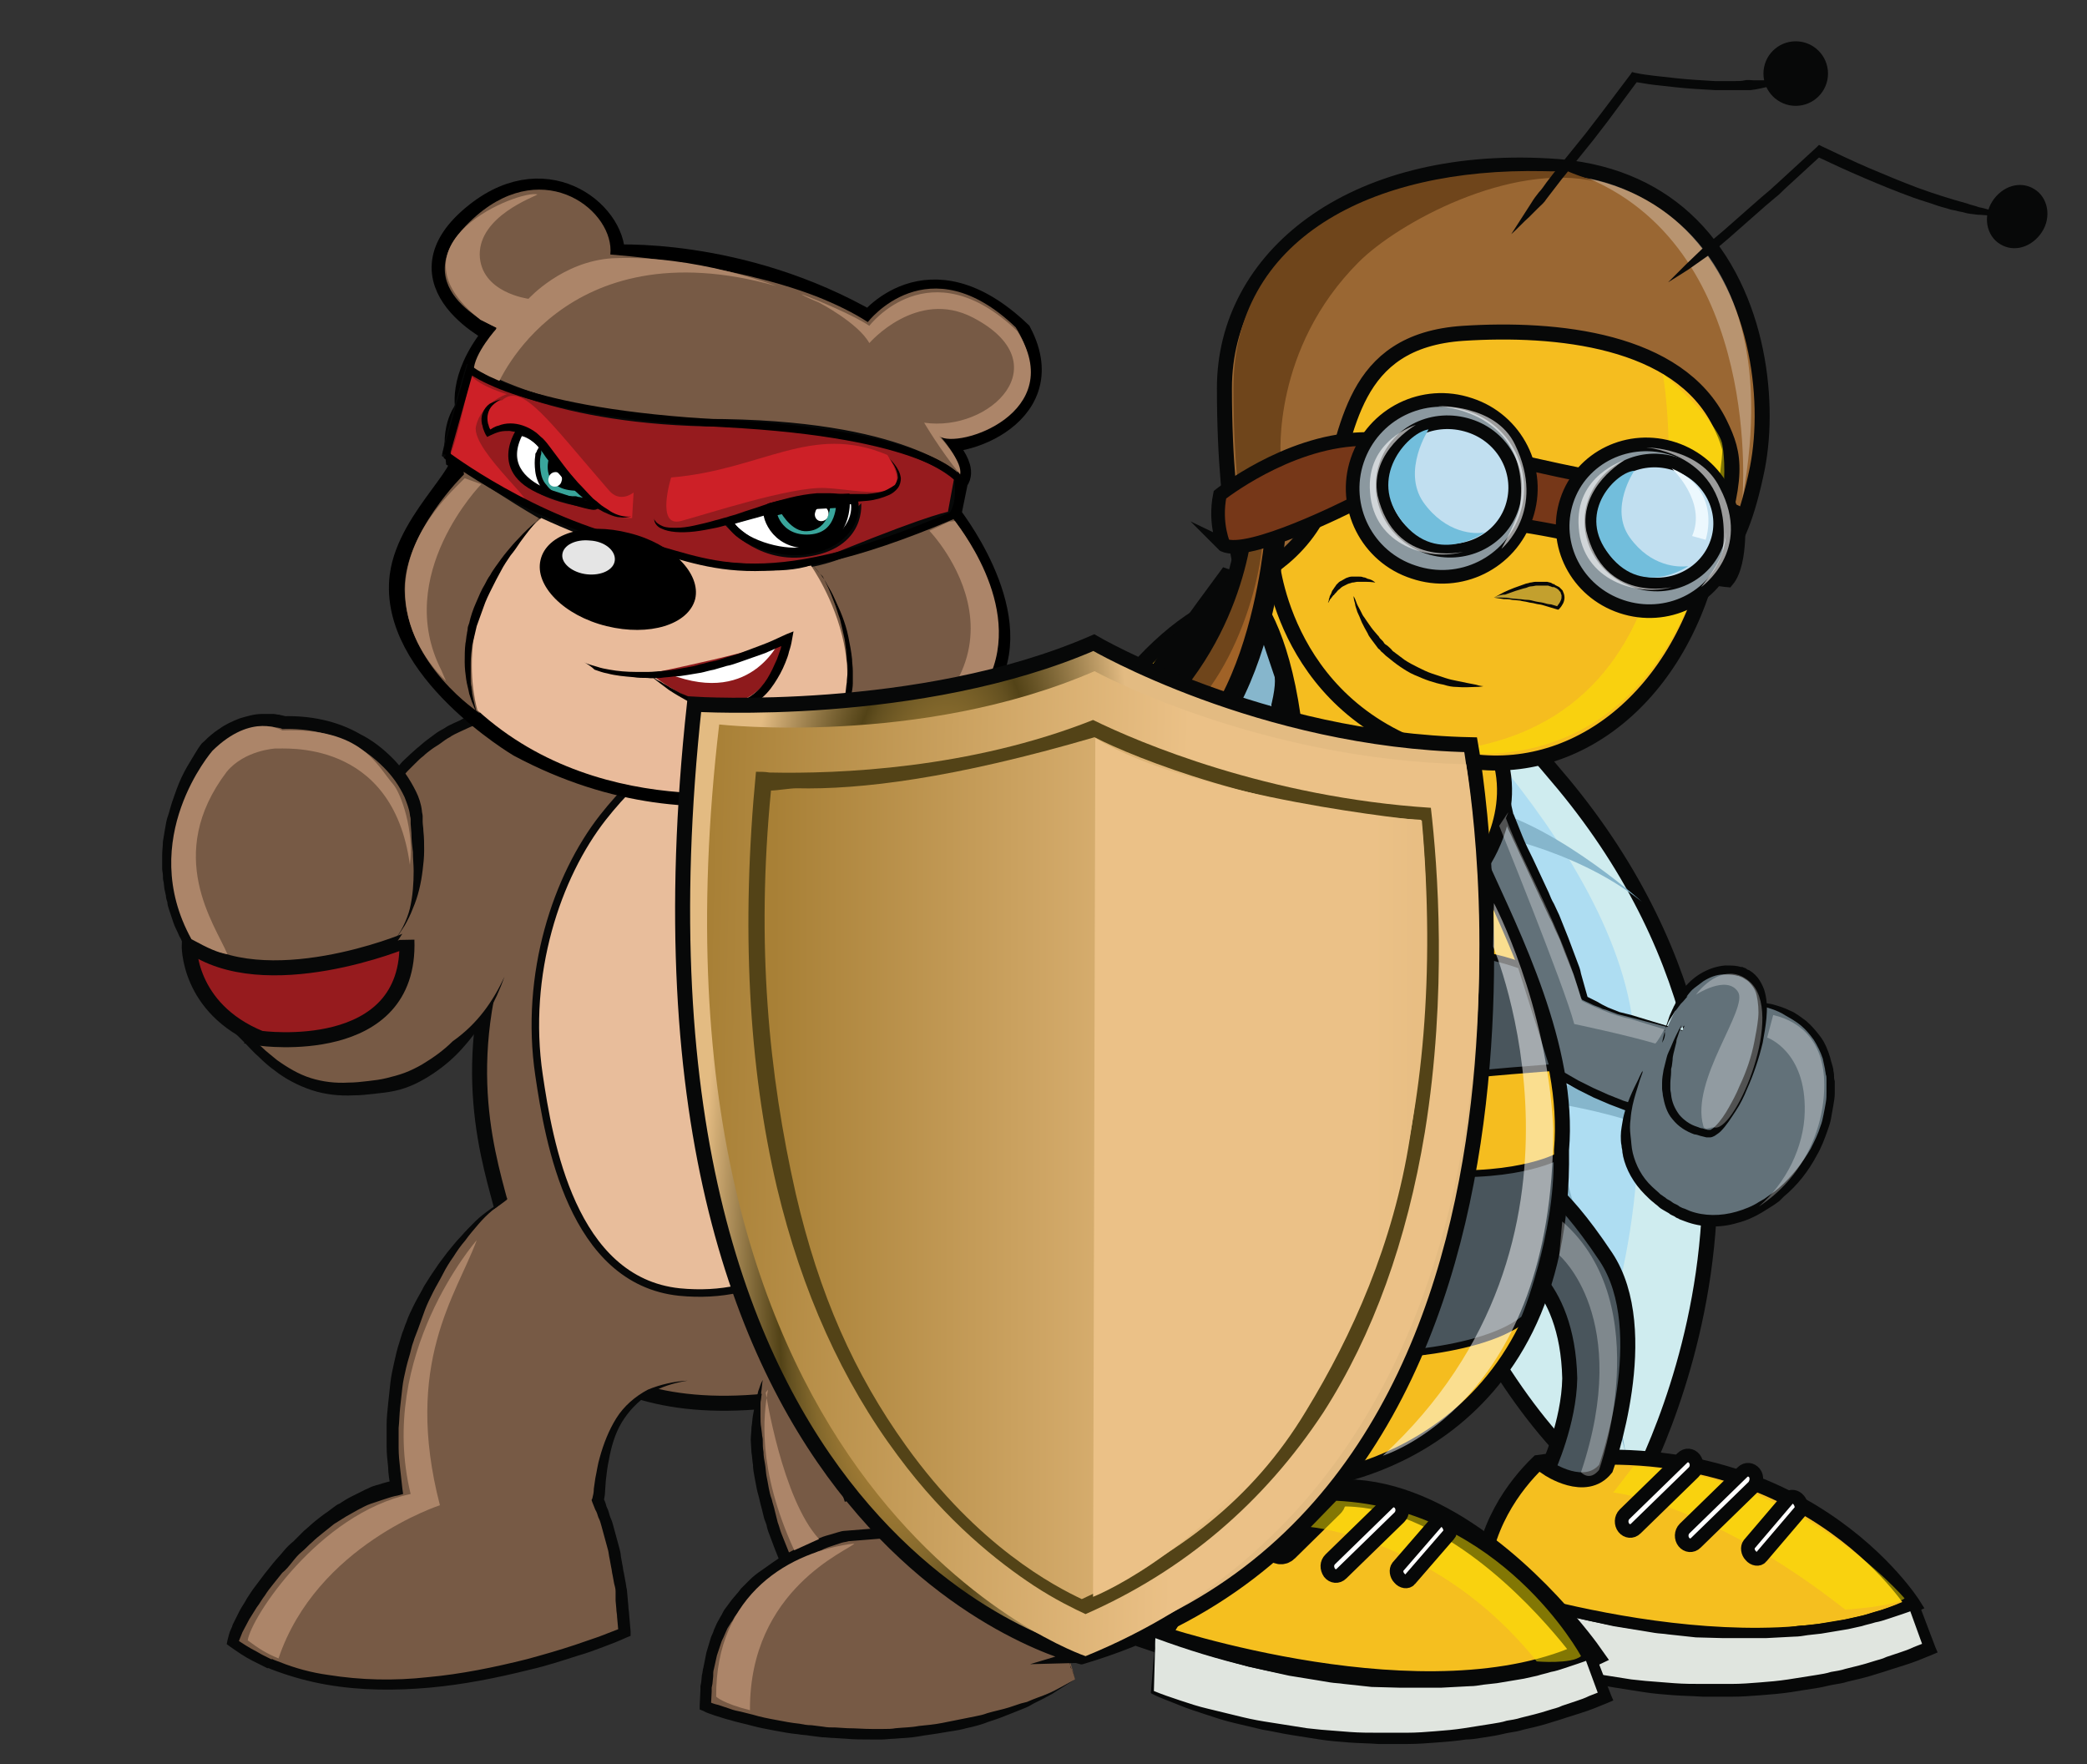 <?xml version="1.0" encoding="utf-8"?>
<!-- Generator: Adobe Illustrator 16.0.0, SVG Export Plug-In . SVG Version: 6.00 Build 0)  -->
<!DOCTYPE svg PUBLIC "-//W3C//DTD SVG 1.1//EN" "http://www.w3.org/Graphics/SVG/1.1/DTD/svg11.dtd">
<svg version="1.1" id="Layer_1" xmlns="http://www.w3.org/2000/svg" xmlns:xlink="http://www.w3.org/1999/xlink" x="0px" y="0px"
	 width="278px" height="235px" viewBox="0 0 278 235" enable-background="new 0 0 278 235" xml:space="preserve">
<rect x="0" y="0" width="278" height="235" fill="#333333" stroke="none"/>
<g>
	<path fill="#CFECEF" stroke="#070808" stroke-width="2" stroke-miterlimit="10" d="M172.1,78c0,0,2.7,25.4,6.9,50.1
		c3.6,21.6,19,61.6,37.9,72c0,0,29.5-49.5-8.6-95.6C182.4,73.3,172.1,78,172.1,78z"/>
	<path fill="#AEDDF2" d="M180,81.3c0,0,34.1,28.5,37.5,54.9c3.4,26.4-5.1,45.5-5.1,45.5s-19-20.1-25.7-45.4c-4.6-17.1-8.7-52-8.7-52
		L180,81.3z"/>
	<path fill="#86B6CC" d="M191.5,109.3c0,0-7.9,10.7-10.4,15c0,0,8.7-10.5,11.2-12.5c0,0,10.7,29.6,10.6,33c0,0-11.6,12.1-12.8,15.4
		c0,0,11.1-12.1,13.8-13.6c0,0,14.1,51.4,13.5,50.8c-0.6-0.6-4.2-25.6-7-34.4c-2.5-7.7-3.8-16.1-3.8-16.1s12.9,1.7,21.4,7.2
		c0,0-13.9-9.4-22.9-10.3l-8.4-33c0,0,12.7,1.9,22,9.3c0,0-13.2-11.8-22.9-12.7c0,0-6.7-20.9-10.6-24.3l-7.9-4.4
		C177.2,78.8,188.2,94.1,191.5,109.3z"/>
</g>
<g>
	<g>
		<path fill="#627179" d="M226.4,137.9l-5.5,10.6c-5.3-0.8-12-4.3-15.6-7c-21.1-15.6-9.5-53.6-4.9-35.4c0.2,0.7,0.4,1.4,0.5,2.1
			c0,0.1,0.1,0.3,0.1,0.4c2.3,6.2,7.5,14.8,10.1,24.3c3.9,2,6.1,2.4,6.1,2.4l4.9,1.4L226.4,137.9z"/>
		<path fill="#070808" d="M226.4,137.9c-0.9,1.8-1.7,3.6-2.6,5.4l-2.6,5.4l-0.1,0.2h-0.2c-0.7-0.1-1.5-0.3-2.2-0.4
			c-0.7-0.2-1.4-0.4-2.2-0.6l-2.1-0.8l-2.1-0.9l-2-1l-2-1.1c-0.6-0.4-1.3-0.8-1.9-1.2l-0.9-0.6L205,142l-0.4-0.3
			c-0.3-0.2-0.6-0.4-0.9-0.7c-0.3-0.2-0.6-0.5-0.9-0.7c-0.6-0.5-1.1-1-1.6-1.6c-1-1.1-2-2.3-2.9-3.5c-1.7-2.5-3-5.3-4-8.1
			c-0.9-2.9-1.5-5.9-1.8-8.9s-0.2-6,0.2-9c0.2-1.5,0.6-3,1.1-4.5c0.3-0.7,0.6-1.5,1-2.2c0.2-0.4,0.5-0.7,0.8-1
			c0.3-0.3,0.7-0.6,1.3-0.8c0.1,0,0.3,0,0.4-0.1c0.1,0,0.3,0,0.4,0c0.1,0,0.3,0.1,0.4,0.1c0.1,0.1,0.2,0.1,0.4,0.2
			c0.4,0.3,0.7,0.6,1,1c0.5,0.7,0.8,1.4,1,2.2c0.3,0.7,0.4,1.5,0.6,2.2l0.5,2.2v-0.1l0.6,1.5c0.2,0.5,0.4,1,0.6,1.5
			c0.4,1,0.9,2,1.4,3l1.4,3l0.7,1.5c0.2,0.5,0.4,1,0.7,1.5l0.7,1.5c0.2,0.5,0.4,1,0.6,1.5l0.6,1.5l0.3,0.8l0.3,0.8l0.6,1.6
			c0.2,0.5,0.4,1,0.5,1.6l0.9,3.2l-0.2-0.2l1.4,0.7l0.7,0.4l0.4,0.2l0.4,0.2l1.5,0.6l0.8,0.2l0.4,0.1l0.4,0.1l0,0l4.6,1.4
			L226.4,137.9z M226.4,137.9l-4.7-1.2l-4.6-1.2l0,0l-0.4-0.1l-0.4-0.1l-0.8-0.2l-1.6-0.6l-0.4-0.1l-0.4-0.2l-0.8-0.3l-1.5-0.7
			l-0.1-0.1l-0.1-0.2l-1-3.1c-0.2-0.5-0.4-1-0.6-1.5l-0.6-1.5l-0.3-0.8l-0.3-0.8l-0.7-1.5c-0.2-0.5-0.4-1-0.7-1.5l-0.7-1.5
			c-0.2-0.5-0.5-1-0.7-1.5l-0.7-1.5l-1.4-3c-0.5-1-0.9-2-1.4-3c-0.2-0.5-0.5-1-0.7-1.5l-0.6-1.5l0,0l0,0l-0.6-2.2
			c-0.2-0.7-0.4-1.4-0.6-2.1c-0.2-0.7-0.5-1.3-0.9-1.8c-0.2-0.3-0.4-0.5-0.6-0.6s-0.3-0.1-0.5-0.1s-0.4,0.2-0.6,0.4
			c-0.2,0.2-0.4,0.5-0.6,0.7c-0.3,0.6-0.6,1.2-0.9,1.9c-0.5,1.3-0.8,2.7-1,4.2c-0.2,1.4-0.3,2.9-0.4,4.3c0,1.5,0,2.9,0.1,4.4
			c0.2,2.9,0.8,5.8,1.7,8.5c0.9,2.8,2.1,5.4,3.7,7.8c0.8,1.2,1.7,2.4,2.7,3.4c0.5,0.5,1,1.1,1.5,1.5c0.3,0.3,0.5,0.5,0.8,0.7
			s0.6,0.5,0.8,0.7l0.4,0.3l0.4,0.3l0.9,0.6c0.6,0.4,1.2,0.8,1.8,1.2l1.9,1.1l2,1l2,0.9l2,0.8c0.7,0.2,1.4,0.5,2.1,0.7
			s1.4,0.3,2.1,0.5l-0.3,0.2l2.9-5.2C224.5,141.4,225.5,139.6,226.4,137.9z"/>
	</g>
	<g>
		<path fill="#627179" d="M229.3,133.6c0.5-0.2,2.9-0.3,5.6,0.3c4,1,8.6,3.6,8.8,10.5c0.2,6.1-2.9,11.7-7.2,15.1
			c-3.9,3.1-8.8,4.3-13,2.2c-12.4-6.1-5.1-17.7-4.9-18.9"/>
		<path fill="#070808" d="M229.3,133.6c0,0,0.3-0.1,0.8-0.2c0.5-0.1,1.3-0.1,2.4-0.1c0.5,0,1.1,0.1,1.7,0.1c0.3,0,0.6,0.1,1,0.2
			c0.3,0.1,0.7,0.1,1,0.2c0.7,0.2,1.4,0.4,2.2,0.8c0.8,0.3,1.5,0.9,2.2,1.4c0.7,0.6,1.3,1.3,1.9,2.1c0.6,0.8,1,1.8,1.3,2.8
			c0.1,0.5,0.3,1,0.4,1.5c0,0.3,0.1,0.5,0.1,0.8s0,0.5,0.1,0.8c0,0.1,0,0.3,0,0.4v0.4c0,0.3,0,0.5,0,0.8c0,0.6-0.1,1.1-0.2,1.7
			c-0.1,0.6-0.2,1.1-0.3,1.7c-0.1,0.6-0.3,1.1-0.5,1.7c-0.4,1.1-0.8,2.2-1.4,3.2c-1.1,2.1-2.6,4-4.4,5.5L237,160l-0.7,0.5l-0.8,0.5
			c-0.3,0.2-0.5,0.3-0.8,0.5c-1,0.6-2.1,1.1-3.3,1.4c-2.3,0.7-4.8,0.6-6.9-0.2c-0.3-0.1-0.5-0.2-0.8-0.3c-0.1-0.1-0.2-0.1-0.4-0.2
			L223,162c-0.2-0.1-0.5-0.2-0.7-0.4c-0.2-0.1-0.5-0.3-0.7-0.4c-0.2-0.1-0.5-0.3-0.7-0.5c-0.2-0.2-0.4-0.3-0.6-0.5
			c-0.4-0.3-0.8-0.7-1.2-1.1c-1.5-1.5-2.5-3.3-2.9-5.1c0-0.2-0.1-0.4-0.1-0.7c0-0.2-0.1-0.4-0.1-0.7c-0.1-0.4-0.1-0.9-0.1-1.3
			c0-0.8,0.2-1.6,0.3-2.3c0.3-1.4,0.8-2.6,1.2-3.5c0.4-0.9,0.8-1.6,1-2.1c0.1-0.2,0.2-0.4,0.3-0.6c0.1-0.1,0.1-0.2,0.1-0.2
			s0,0.1,0,0.2c0,0.1-0.1,0.3-0.2,0.6c-0.2,0.5-0.4,1.3-0.7,2.2c-0.3,1-0.6,2.1-0.7,3.5c-0.1,0.7-0.1,1.4,0,2.2
			c0.1,0.7,0.1,1.5,0.3,2.3c0.4,1.6,1.2,3.2,2.6,4.5c0.3,0.3,0.7,0.6,1.1,1c0.2,0.1,0.4,0.3,0.6,0.4c0.2,0.2,0.4,0.3,0.6,0.4
			c0.2,0.1,0.4,0.3,0.6,0.4c0.2,0.1,0.5,0.2,0.7,0.4l0.4,0.2l0.3,0.1c0.2,0.1,0.5,0.2,0.7,0.3c1.9,0.7,4.1,0.7,6.2,0.1
			c1-0.3,2.1-0.7,3-1.3c0.2-0.1,0.5-0.3,0.7-0.4l0.7-0.5l0.7-0.5l0.6-0.5c1.7-1.5,3.1-3.3,4.2-5.2c0.5-1,1-2,1.3-3
			c0.2-0.5,0.3-1,0.4-1.5c0.1-0.5,0.2-1,0.3-1.6c0.1-0.5,0.1-1,0.1-1.5c0-0.3,0-0.5,0-0.8v-0.4c0-0.1,0-0.2,0-0.4s0-0.5-0.1-0.7
			c0-0.2-0.1-0.5-0.1-0.7c-0.1-0.5-0.2-0.9-0.3-1.4c-0.3-0.9-0.7-1.7-1.2-2.5c-0.5-0.7-1.1-1.4-1.7-1.9c-0.6-0.5-1.3-0.9-2-1.3
			c-0.6-0.4-1.3-0.7-1.9-0.9c-0.3-0.1-0.6-0.2-1-0.3c-0.3-0.1-0.6-0.2-0.9-0.3c-0.6-0.1-1.1-0.3-1.6-0.3c-1-0.2-1.8-0.2-2.3-0.2
			C229.6,133.6,229.3,133.6,229.3,133.6z"/>
	</g>
	<g>
		<path fill="#627179" d="M221.4,138.9c0,0,1-3.7,3.2-6.5l0,0c1.7-2.2,4.2-3.8,7.5-2.9c7.7,2-1.3,21.7-4.1,21.5h-0.1
			c-2.9-0.3-8.8-2.6-3.5-14.4"/>
		<path fill="#070808" d="M221.4,138.9c0.1-0.6,0.3-1.2,0.4-1.8c0.1-0.3,0.2-0.6,0.3-0.9c0.1-0.3,0.2-0.6,0.3-0.9l0.4-0.9
			c0.1-0.1,0.1-0.3,0.2-0.4l0.2-0.4l0.2-0.4l0.2-0.4l0.5-0.8l0.1-0.2h0.3l0,0L224,132c0.7-0.9,1.5-1.7,2.5-2.3c1-0.6,2.1-1,3.3-1.1
			c0.6,0,1.2,0,1.7,0.1l0.4,0.1h0.1c0,0,0,0,0.1,0l0,0l0.2,0.1c0.1,0,0.3,0.1,0.4,0.2c0.1,0.1,0.3,0.1,0.4,0.2
			c0.5,0.3,1,0.8,1.3,1.3c0.3,0.5,0.6,1.1,0.7,1.6c0.3,1.1,0.3,2.3,0.2,3.4c-0.1,1.1-0.3,2.2-0.5,3.3c-0.5,2.1-1.2,4.2-2.1,6.2
			c-0.4,1-0.9,2-1.5,2.9c-0.6,0.9-1.2,1.9-2,2.7c-0.2,0.2-0.5,0.4-0.8,0.6c-0.2,0.1-0.4,0.2-0.6,0.2c-0.3,0-0.4,0-0.5,0l-0.4-0.1
			l-0.4-0.1c-0.3-0.1-0.6-0.2-0.8-0.2c-1.1-0.4-2.1-1-2.9-2c-0.8-0.9-1.1-2.1-1.3-3.2c0-0.3-0.1-0.6-0.1-0.9s0-0.6,0-0.8
			c0-0.6,0.1-1.1,0.2-1.7l0.1-0.4l0.1-0.4l0.2-0.8c0.1-0.5,0.4-1,0.6-1.5c0.4-1,0.9-2,1.4-2.9l-0.5,1.5c-0.1,0.3-0.2,0.5-0.2,0.8
			l-0.2,0.8c-0.1,0.5-0.3,1-0.3,1.6l-0.1,0.8l-0.1,0.4v0.4c0,0.5-0.1,1-0.1,1.5c0,0.3,0,0.5,0,0.8c0,0.2,0.1,0.5,0.1,0.7
			c0.1,1,0.5,1.9,1.1,2.7c0.6,0.7,1.4,1.3,2.4,1.6c0.2,0.1,0.5,0.2,0.7,0.2l0.3,0.1l0.4,0.1c0.1,0,0.3,0,0.3,0s0.1,0,0.2-0.1
			c0.2-0.1,0.3-0.2,0.5-0.4c0.7-0.7,1.3-1.6,1.8-2.5s1-1.8,1.4-2.8c0.9-1.9,1.6-3.9,2-6c0.2-1,0.4-2.1,0.5-3.1c0.1-1,0-2.1-0.2-3
			c-0.1-0.5-0.3-0.9-0.6-1.3c-0.3-0.4-0.6-0.7-1-0.9c-0.1-0.1-0.2-0.1-0.3-0.2c-0.1,0-0.2-0.1-0.3-0.1l-0.2-0.1l0,0l0,0h-0.1
			l-0.4-0.1c-0.5-0.1-1-0.1-1.5-0.1c-1,0-1.9,0.4-2.7,0.9c-0.4,0.3-0.8,0.6-1.2,0.9c-0.4,0.3-0.7,0.7-1,1.1l-0.2,0.2h-0.2l0,0
			l0.5-0.2l-0.6,0.7l-0.3,0.3l-0.3,0.4l-0.3,0.4c-0.1,0.1-0.2,0.2-0.3,0.4l-0.5,0.8c-0.2,0.3-0.3,0.5-0.4,0.8s-0.3,0.5-0.4,0.8
			C221.9,137.8,221.7,138.4,221.4,138.9z"/>
	</g>
</g>
<g>
	<path fill="#F5BF1F" stroke="#070808" stroke-width="2" stroke-miterlimit="10" d="M254.9,213.8c0,0-15-24.1-50-19
		c-3.1,3-7.5,8.7-7.7,16.8C197.1,211.6,233.7,224,254.9,213.8z"/>
	<g>
		<path fill="#E0E5DF" d="M197.1,211.6l-0.4,7.2c0,0,29.1,13.5,60.3,0.7l-2.2-5.8C254.9,213.8,231.6,224.5,197.1,211.6z"/>
		<path fill="#070808" d="M197.1,211.6l-0.1,3.6l-0.1,3.6l-0.1-0.2c1.2,0.5,2.4,0.9,3.6,1.3c1.2,0.4,2.4,0.8,3.7,1.1
			c1.2,0.3,2.5,0.7,3.7,1s2.5,0.6,3.8,0.8c1.3,0.2,2.5,0.4,3.8,0.6l1.9,0.3l1.9,0.2c1.3,0.1,2.5,0.2,3.8,0.3
			c1.3,0.1,2.6,0.1,3.8,0.1c1.3,0,2.6,0,3.8,0c1.3,0,2.6-0.1,3.8-0.2c1.3-0.1,2.5-0.2,3.8-0.4s2.5-0.4,3.8-0.6
			c0.6-0.1,1.3-0.2,1.9-0.4c0.6-0.1,1.3-0.2,1.9-0.4c1.2-0.3,2.5-0.6,3.7-1c0.6-0.2,1.2-0.3,1.8-0.6l1.8-0.6
			c0.6-0.2,1.2-0.4,1.8-0.7l1.8-0.7l-0.4,1l-2.1-5.8l1,0.4c-0.6,0.3-1.2,0.5-1.8,0.7c-0.6,0.2-1.2,0.4-1.8,0.6
			c-0.6,0.2-1.2,0.4-1.8,0.5c-0.6,0.2-1.2,0.3-1.8,0.5l-1.8,0.4c-0.6,0.1-1.2,0.2-1.8,0.3c-0.6,0.1-1.2,0.2-1.8,0.3l-1.8,0.2
			c-0.6,0.1-1.2,0.2-1.8,0.2l-1.9,0.1l-1.9,0.1c-0.6,0-1.2,0-1.9,0h-1.9c-0.3,0-0.6,0-0.9,0h-0.9l-3.7-0.1l-3.7-0.4
			c-0.6-0.1-1.2-0.1-1.8-0.2l-1.8-0.3c-1.2-0.2-2.4-0.4-3.7-0.6l-3.6-0.8l-1.8-0.4l-1.8-0.5l-3.5-1c-0.6-0.2-1.2-0.4-1.8-0.6
			l-1.7-0.6L197.1,211.6z M197.1,211.6l3.5,1.1l1.8,0.5c0.6,0.2,1.2,0.4,1.8,0.5l3.6,0.9l1.8,0.4l1.8,0.3l3.6,0.7
			c1.2,0.2,2.4,0.3,3.6,0.5l1.8,0.2c0.6,0.1,1.2,0.1,1.8,0.2l3.7,0.3l3.7,0.1h0.9c0.3,0,0.6,0,0.9,0l1.8-0.1l1.8-0.1l1.8-0.2
			l1.8-0.2c0.6-0.1,1.2-0.2,1.8-0.2l1.8-0.2c0.6-0.1,1.2-0.2,1.8-0.3s1.2-0.2,1.8-0.3l1.8-0.4c0.6-0.1,1.2-0.3,1.8-0.5
			c0.6-0.2,1.2-0.3,1.7-0.5c0.6-0.2,1.2-0.4,1.7-0.6c0.6-0.2,1.1-0.4,1.7-0.6l0.8-0.3l0.3,0.8l2.2,5.8l0.3,0.7l-0.7,0.3
			c-1.2,0.5-2.4,1-3.7,1.4l-1.9,0.6c-0.6,0.2-1.2,0.4-1.9,0.6c-1.2,0.4-2.5,0.7-3.8,1c-0.6,0.2-1.3,0.3-1.9,0.4
			c-0.6,0.1-1.3,0.3-1.9,0.4l-1.9,0.3c-0.6,0.1-1.3,0.2-1.9,0.3c-1.3,0.2-2.6,0.3-3.9,0.4c-1.3,0.1-2.6,0.2-3.9,0.2s-2.6,0-3.9,0
			c-1.3-0.1-2.6-0.1-3.9-0.2c-1.3-0.1-2.6-0.2-3.9-0.4l-1.9-0.3l-1.9-0.3c-1.3-0.2-2.6-0.5-3.8-0.8c-1.2-0.3-2.5-0.6-3.8-0.9
			c-1.3-0.3-2.5-0.7-3.7-1.1c-1.2-0.4-2.5-0.8-3.7-1.3s-2.4-0.9-3.6-1.5l-0.1-0.1V219l0.3-3.6L197.1,211.6z"/>
	</g>
</g>
<g>
	<path fill="#F5BF1F" stroke="#070808" stroke-width="3.633" stroke-miterlimit="10" d="M211.6,220.4c0,0-33.1-47-57.7-2.2
		C153.9,218.2,190.4,230.6,211.6,220.4z"/>
	<g>
		<path fill="#E0E5DF" d="M153.9,218.2l-0.4,7.2c0,0,29.1,13.5,60.3,0.7l-2.2-5.7C211.6,220.4,188.4,231,153.9,218.2z"/>
		<path fill="#070808" d="M153.9,218.2l-0.1,3.6l-0.1,3.6l-0.1-0.2c1.2,0.5,2.4,0.9,3.6,1.3s2.4,0.8,3.7,1.1
			c1.2,0.3,2.5,0.6,3.7,0.9c1.2,0.3,2.5,0.6,3.8,0.8c1.3,0.2,2.5,0.4,3.8,0.6l1.9,0.3l1.9,0.2c1.3,0.1,2.5,0.2,3.8,0.3
			c1.3,0.1,2.6,0.1,3.8,0.1c1.3,0,2.6,0,3.8,0c1.3,0,2.6-0.1,3.8-0.2c1.3-0.1,2.5-0.2,3.8-0.4s2.5-0.4,3.8-0.6
			c0.6-0.1,1.3-0.2,1.9-0.4c0.6-0.1,1.3-0.2,1.9-0.4c1.2-0.3,2.5-0.6,3.7-1c0.6-0.2,1.2-0.3,1.8-0.6l1.8-0.6
			c0.6-0.2,1.2-0.4,1.8-0.7l1.8-0.7l-0.4,1l-2.1-5.7l1,0.4c-0.6,0.3-1.2,0.5-1.8,0.7c-0.6,0.2-1.2,0.4-1.8,0.6
			c-0.6,0.2-1.2,0.4-1.8,0.5c-0.6,0.2-1.2,0.3-1.8,0.5l-1.8,0.4c-0.6,0.1-1.2,0.2-1.8,0.3c-0.6,0.1-1.2,0.2-1.8,0.3l-1.8,0.2
			c-0.6,0.1-1.2,0.2-1.8,0.2l-1.9,0.1l-1.9,0.1c-0.6,0-1.2,0-1.9,0h-1.9c-0.3,0-0.6,0-0.9,0h-0.9l-3.7-0.1l-3.7-0.4
			c-0.6-0.1-1.2-0.1-1.8-0.2l-1.8-0.3c-1.2-0.2-2.4-0.4-3.7-0.6l-3.6-0.8l-1.8-0.4l-1.8-0.5l-3.5-1c-0.6-0.2-1.2-0.4-1.8-0.6
			l-1.7-0.6L153.9,218.2z M153.9,218.2l3.5,1.1l1.8,0.5c0.6,0.2,1.2,0.4,1.8,0.5l3.6,0.9l1.8,0.4l1.8,0.3l3.6,0.7
			c1.2,0.2,2.4,0.3,3.6,0.5l1.8,0.2c0.6,0.1,1.2,0.1,1.8,0.1l3.7,0.3l3.7,0.1h0.9c0.3,0,0.6,0,0.9,0l1.8-0.1l1.8-0.1l1.8-0.2
			l1.8-0.2c0.6-0.1,1.2-0.2,1.8-0.2l1.8-0.2c0.6-0.1,1.2-0.2,1.8-0.3c0.6-0.1,1.2-0.2,1.8-0.3l1.8-0.4c0.6-0.1,1.2-0.3,1.8-0.5
			c0.6-0.2,1.2-0.3,1.7-0.5c0.6-0.2,1.2-0.4,1.7-0.6c0.6-0.2,1.1-0.4,1.7-0.6l0.8-0.3l0.3,0.8l2.2,5.7l0.3,0.7l-0.7,0.3
			c-1.2,0.5-2.4,1-3.7,1.4l-1.9,0.6c-0.6,0.2-1.2,0.4-1.9,0.6c-1.2,0.4-2.5,0.7-3.8,1c-0.6,0.2-1.3,0.3-1.9,0.4
			c-0.6,0.1-1.3,0.3-1.9,0.4l-1.9,0.3c-0.6,0.1-1.3,0.2-1.9,0.2c-1.3,0.2-2.6,0.3-3.9,0.4c-1.3,0.1-2.6,0.2-3.9,0.2
			c-1.3,0-2.6,0-3.9,0c-1.3-0.1-2.6-0.1-3.9-0.2c-1.3-0.1-2.6-0.2-3.9-0.4l-1.9-0.3l-1.9-0.3c-1.3-0.2-2.5-0.5-3.8-0.7
			c-1.3-0.3-2.5-0.6-3.8-0.9c-1.3-0.3-2.5-0.7-3.7-1.1c-1.2-0.4-2.5-0.8-3.7-1.3c-1.2-0.5-2.4-0.9-3.6-1.5l-0.1-0.1v-0.1l0.3-3.6
			L153.9,218.2z"/>
	</g>
</g>
<path fill="#FFFFFF" stroke="#070808" stroke-width="3.633" stroke-miterlimit="10" d="M177.3,198.8c-0.4-0.5-1-0.6-1.4-0.2l-6.1,6
	c-0.4,0.4-0.4,1.1,0,1.5l0,0c0.4,0.5,1,0.6,1.4,0.2l6.1-6C177.6,200,177.6,199.3,177.3,198.8L177.3,198.8z"/>
<path fill="#49555C" stroke="#070808" stroke-width="2" stroke-miterlimit="10" d="M201,167.4c0,0,7.8,2.9,8.1,16.2
	c-0.1,5.9-2.9,12-2.9,12s5,3.4,7.7,0c0,0,6.6-18.3,0-28.2c-6.6-9.9-9.7-10.5-9.7-10.5S195,161.1,201,167.4z"/>
<path fill="#49555C" stroke="#070808" stroke-width="1" stroke-miterlimit="10" d="M164.2,172.3c0,0,7.8,2.9,8.1,16.2
	c-0.1,5.9-2.9,12-2.9,12s5,3.4,7.7,0c0,0,6.6-18.3,0-28.2c-6.6-9.9-9.7-10.5-9.7-10.5S158.2,165.9,164.2,172.3z"/>
<path fill="#F5BD1F" stroke="#070808" stroke-width="2" stroke-miterlimit="10" d="M176.1,197c0,0,32.5-3.7,31.9-43.8
	c1.2-13.6-6.6-28.9-10.7-38c0,0,6.2-8.5,1.1-17.4c-5.1-8.8-25.8-34.1-48.2-7.2C127.8,117.6,115.3,189.5,176.1,197z"/>
<path fill="#49555C" stroke="#070808" stroke-width="0.908" stroke-miterlimit="10" d="M207.4,154.1c0,0-6.1,3.3-19.1,1.9
	l-8.3,24.7c0,0,16.6,0.1,23-5C203.1,175.7,207.6,164.5,207.4,154.1z"/>
<path fill="#49555C" stroke="#070808" stroke-width="0.908" stroke-miterlimit="10" d="M206.9,142.2c0,0-8.8,0.6-18.3,1.7v-17.8
	c0,0,8,0.3,14,2.5L206.9,142.2z"/>
<path fill="#775A45" stroke="#070808" stroke-width="2" stroke-miterlimit="10" d="M67.1,161.9c-1.8-7.1-6.5-20,0.5-38.9
	c5.2-14.1,14.8-20.8,22.3-24.3c8.5-3.9,17.8-3.6,26.3-5.3c0,0,60.9,68.8-11.5,92.9c-14.9,2.1-23.7-1.5-28.8-6"/>
<g>
	<path fill="#775A45" d="M91.6,183.9c-11.9,1.2-11.3,13.2-12,15.9c1.4,3.3,3.1,8.6,3.7,17.7c0,0-28.2,12.4-47.1,4.2
		c-1.7-0.7-3.3-1.7-4.9-2.8c0.4-3,9.5-18.1,21.7-20.7c-2.1-13.2,1.7-25.8,10.8-35.4c0.1-0.1,0.3-0.3,0.4-0.4
		c1.2-1.2,2.1-1.6,3.7-2.9"/>
	<path fill="#070808" d="M91.6,183.9c-1.8,0.3-3.6,0.8-5.1,1.8c-1.5,0.9-2.8,2.3-3.7,3.8c-0.9,1.5-1.4,3.3-1.7,5
		c-0.2,0.9-0.3,1.8-0.4,2.7l-0.1,1.4c0,0.5-0.1,0.9-0.2,1.5v-0.5c0.2,0.4,0.3,0.7,0.4,1.1c0.2,0.4,0.3,0.7,0.4,1.1
		c0.1,0.4,0.3,0.7,0.4,1.1l0.3,1.1c0.1,0.4,0.2,0.7,0.3,1.1l0.3,1.1c0.1,0.4,0.2,0.8,0.2,1.1l0.2,1.1c0.1,0.4,0.1,0.8,0.2,1.1
		l0.2,1.1c0.1,0.4,0.1,0.8,0.2,1.1l0.1,1.1l0.1,1.1c0,0.4,0.1,0.8,0.1,1.1l0.2,2.3v0.6l-0.5,0.2c-1.1,0.5-2.1,0.9-3.2,1.3
		c-1.1,0.4-2.1,0.8-3.2,1.1c-2.2,0.7-4.3,1.4-6.5,1.9c-4.4,1.1-8.9,2-13.4,2.4c-4.5,0.4-9.1,0.4-13.7-0.4c-2.3-0.4-4.5-1-6.7-1.8
		c-0.3-0.1-0.5-0.2-0.8-0.3l-0.2-0.1h-0.1h-0.1l-0.4-0.2l-0.8-0.4l-0.8-0.4c-1-0.5-2-1.2-3-1.9l-0.4-0.3l0.1-0.5
		c0.1-0.4,0.2-0.8,0.3-1.1c0.1-0.3,0.3-0.6,0.4-1c0.3-0.6,0.6-1.2,0.9-1.8c0.3-0.6,0.7-1.1,1-1.7c0.4-0.6,0.7-1.1,1.1-1.6
		s0.8-1.1,1.2-1.6c0.4-0.5,0.8-1,1.2-1.5s0.9-1,1.3-1.5c0.4-0.5,0.9-1,1.4-1.4c0.5-0.5,0.9-0.9,1.4-1.4c0.5-0.4,1-0.9,1.5-1.3
		c0.5-0.4,1-0.8,1.6-1.2c0.3-0.2,0.5-0.4,0.8-0.6c0.3-0.2,0.5-0.4,0.8-0.5c0.6-0.4,1.1-0.7,1.7-1c0.6-0.3,1.2-0.6,1.8-0.9
		c0.3-0.1,0.6-0.3,0.9-0.4c0.3-0.1,0.6-0.2,1-0.3c0.6-0.2,1.3-0.4,2-0.5l-0.6,0.9c-0.1-0.9-0.3-1.8-0.3-2.7
		c-0.1-0.9-0.2-1.8-0.2-2.8c0-0.9,0-1.8,0-2.8c0-0.9,0.1-1.8,0.2-2.8c0.1-0.9,0.2-1.8,0.3-2.8c0.1-0.9,0.3-1.8,0.5-2.7
		s0.4-1.8,0.7-2.7l0.4-1.3c0.2-0.4,0.3-0.9,0.5-1.3c0.3-0.9,0.7-1.7,1.1-2.5c0.4-0.8,0.9-1.6,1.3-2.4c0.5-0.8,1-1.6,1.5-2.3
		c0.5-0.8,1.1-1.5,1.6-2.2c0.6-0.7,1.1-1.4,1.8-2.1c0.6-0.7,1.2-1.3,1.9-2c0.6-0.6,1.4-1.2,2.1-1.7c0.8-0.5,1.5-1,2.3-1.5
		c-0.7,0.6-1.4,1.2-2.1,1.7c-0.7,0.6-1.3,1.2-1.9,1.9c-0.6,0.7-1.2,1.4-1.7,2.1c-0.6,0.7-1.1,1.4-1.6,2.2c-0.5,0.7-1,1.5-1.4,2.3
		s-0.9,1.6-1.3,2.4c-0.4,0.8-0.8,1.6-1.1,2.4c-0.3,0.8-0.6,1.7-0.9,2.5l-0.5,1.3c-0.1,0.4-0.3,0.8-0.4,1.3c-0.2,0.9-0.5,1.7-0.7,2.6
		c-0.2,0.9-0.4,1.7-0.5,2.6c-0.1,0.9-0.2,1.8-0.3,2.7c-0.1,0.9-0.1,1.8-0.2,2.7c0,0.9,0,1.8,0,2.7s0.1,1.8,0.2,2.7
		c0.1,0.9,0.2,1.8,0.3,2.7l0.1,0.7l-0.7,0.2c-0.6,0.1-1.2,0.3-1.8,0.5c-0.3,0.1-0.6,0.2-0.9,0.3c-0.3,0.1-0.6,0.2-0.9,0.3
		c-0.6,0.2-1.1,0.5-1.7,0.8c-0.5,0.3-1.1,0.6-1.6,0.9c-0.3,0.2-0.5,0.3-0.8,0.5c-0.3,0.2-0.5,0.3-0.8,0.5c-0.5,0.4-1,0.8-1.5,1.2
		s-1,0.8-1.4,1.2c-0.5,0.4-0.9,0.9-1.4,1.3c-0.5,0.4-0.9,0.9-1.3,1.4s-0.8,1-1.3,1.4c-0.4,0.5-0.8,1-1.2,1.5s-0.8,1-1.1,1.5
		c-0.4,0.5-0.7,1.1-1.1,1.6c-0.3,0.5-0.7,1.1-1,1.6c-0.3,0.6-0.6,1.1-0.9,1.7c-0.2,0.5-0.5,1.2-0.6,1.6l-0.3-0.7
		c0.9,0.6,1.8,1.2,2.8,1.7l0.7,0.4l0.8,0.4l0.4,0.2h0.1h0.1l0.2,0.1c0.3,0.1,0.5,0.2,0.8,0.3c2,0.8,4.2,1.4,6.4,1.7
		c4.4,0.7,8.8,0.8,13.3,0.3c4.4-0.4,8.8-1.3,13.2-2.4c2.2-0.6,4.3-1.2,6.4-1.9c1.1-0.4,2.1-0.7,3.2-1.1c1-0.4,2.1-0.8,3.1-1.2
		l-0.5,0.8l-0.2-2.2c0-0.4-0.1-0.7-0.1-1.1l-0.1-1.1V212c0-0.4-0.1-0.7-0.2-1.1l-0.2-1.1c-0.1-0.4-0.1-0.7-0.2-1.1l-0.2-1.1
		c-0.1-0.4-0.1-0.7-0.2-1.1l-0.3-1.1c-0.1-0.4-0.2-0.7-0.3-1.1l-0.3-1.1c-0.1-0.4-0.2-0.7-0.4-1.1c-0.1-0.3-0.2-0.7-0.4-1
		c-0.1-0.3-0.3-0.7-0.4-1l-0.1-0.3l0.1-0.2c0.1-0.4,0.2-0.8,0.2-1.3l0.2-1.4c0.2-0.9,0.3-1.8,0.6-2.8c0.5-1.8,1.2-3.6,2.2-5.2
		c1-1.6,2.5-2.9,4.2-3.8C88,184.4,89.8,184,91.6,183.9z"/>
</g>
<g>
	<g>
		<path fill="#775A45" d="M136.5,204.3c-14.7,15.4-31,4.8-31,4.8c-0.2-0.3-0.3-0.6-0.5-1c-5-10.9-4.1-19.3-3.5-22.6
			c0.2-1,0.4-1.6,0.4-1.6"/>
		<path fill="#070808" d="M136.5,204.3c-0.4,0.6-0.9,1.1-1.3,1.7l-0.7,0.8c-0.2,0.3-0.5,0.5-0.8,0.8c-0.5,0.5-1.1,1-1.6,1.5
			c-0.3,0.2-0.6,0.5-0.9,0.7c-0.3,0.2-0.6,0.4-0.9,0.6c-0.3,0.2-0.6,0.4-1,0.5c-0.3,0.2-0.6,0.3-1,0.5l-1,0.4
			c-0.3,0.2-0.7,0.3-1,0.4c-0.3,0.1-0.7,0.2-1,0.3c-0.4,0.1-0.7,0.2-1.1,0.3L123,213c-0.4,0.1-0.7,0.1-1.1,0.2
			c-0.4,0.1-0.7,0.1-1.1,0.1c-0.4,0-0.7,0.1-1.1,0.1c-0.7,0-1.5,0-2.2,0l-1.1-0.1l-1.1-0.1l-1.1-0.2l-1.1-0.2l-1.1-0.2l-1.1-0.3
			c-0.7-0.2-1.4-0.4-2.1-0.7c-0.7-0.3-1.4-0.5-2-0.9c-0.7-0.3-1.3-0.6-2-1.1l-0.2-0.1l-0.1-0.2l-0.3-0.7l-0.1-0.2l-0.1-0.2l-0.2-0.4
			l-0.6-1.5l-0.6-1.6c-0.2-0.5-0.4-1-0.5-1.6l-0.3-0.8l-0.2-0.8c-0.1-0.5-0.3-1.1-0.4-1.6c-0.1-0.5-0.3-1.1-0.4-1.6
			c-0.1-0.5-0.2-1.1-0.3-1.6s-0.2-1.1-0.2-1.6c-0.1-0.5-0.1-1.1-0.2-1.6l-0.1-1.7c0-0.6,0.1-1.1,0.1-1.7c0.1-0.5,0.1-1.1,0.2-1.6
			c0.1-0.5,0.2-1.1,0.3-1.6s0.3-1.1,0.4-1.6c0.2-0.5,0.3-1,0.6-1.5c-0.1,0.5-0.1,1.1-0.2,1.6c0,0.5-0.1,1.1-0.1,1.6s0,1.1,0,1.6
			s0,1.1,0.1,1.6l0.1,0.8c0,0.3,0.1,0.5,0.1,0.8c0,0.5,0,1.1,0.1,1.6c0,0.5,0.1,1.1,0.2,1.6s0.1,1,0.2,1.6c0.1,0.5,0.2,1,0.3,1.6
			c0.1,0.5,0.2,1,0.4,1.5c0.1,0.5,0.3,1,0.4,1.5l0.2,0.8l0.2,0.8c0.2,0.5,0.3,1,0.5,1.5l0.6,1.5l0.6,1.5l0.2,0.4l0.1,0.2l0.1,0.2
			l0.3,0.7l-0.3-0.3c0.5,0.3,1.2,0.7,1.8,1s1.3,0.6,1.9,0.8c0.6,0.3,1.3,0.5,2,0.7l1,0.3l1,0.2l1,0.2l1,0.1l1,0.1l1,0.1
			c0.7,0,1.4,0,2.1,0c0.3,0,0.7,0,1-0.1c0.3,0,0.7-0.1,1-0.1c0.3-0.1,0.7-0.1,1-0.2l1-0.2c0.3-0.1,0.7-0.2,1-0.3
			c0.3-0.1,0.7-0.2,1-0.3c0.3-0.1,0.7-0.2,1-0.4l0.9-0.4c0.3-0.1,0.6-0.3,0.9-0.5c0.3-0.2,0.6-0.3,0.9-0.5c0.6-0.4,1.2-0.7,1.8-1
			s1.2-0.7,1.8-1.1c0.3-0.2,0.6-0.4,0.9-0.6l0.9-0.6C135.3,205.2,135.9,204.7,136.5,204.3z"/>
	</g>
	<path fill="#775A45" stroke="#070808" stroke-width="3.633" stroke-miterlimit="10" d="M123.6,210.3c2.9-2.1,5.4-4.8,7-7.1
		c0,0,2.1-23-5.8-28.9c-4.5-3.3-11-0.4-15.8,2.8c-0.2,0.1-0.4,0.3-0.6,0.4"/>
	<g>
		<path fill="#775A45" d="M143.2,223.7c-17.2,9.9-34.9,7.4-43.7,5.2c-3.6-0.9-5.7-1.8-5.7-1.8c-0.1-13.8,9.9-19.5,15.5-21.5
			c2.1-0.8,3.6-1.1,3.6-1.1l15-1.2C140.8,211.1,143.2,223.7,143.2,223.7z"/>
		<path fill="#070808" d="M143.2,223.7l-2.7,1.7c-0.4,0.3-0.9,0.5-1.4,0.8l-1.4,0.7l-0.7,0.4l-0.7,0.3l-1.5,0.6c-1,0.4-2,0.8-3,1.1
			c-1,0.4-2.1,0.7-3.1,0.9c-1,0.3-2.1,0.4-3.2,0.6s-2.1,0.3-3.2,0.5c-1.1,0.2-2.1,0.2-3.2,0.3c-0.5,0-1.1,0.1-1.6,0.1h-1.6
			c-1.1,0-2.2,0-3.2-0.1l-1.6-0.1c-0.5,0-1.1-0.1-1.6-0.1l-1.6-0.2c-0.5-0.1-1.1-0.1-1.6-0.2c-1.1-0.1-2.1-0.3-3.2-0.5
			s-2.1-0.4-3.2-0.7l-0.4-0.1l-0.4-0.1l-0.8-0.2c-0.5-0.1-1-0.3-1.5-0.4l-1.6-0.5c-0.5-0.2-1-0.3-1.5-0.6l-0.5-0.2v-0.5l0.1-2.1
			v-0.5l0.1-0.5l0.1-1c0.1-0.3,0.1-0.7,0.2-1l0.2-1l0.2-1l0.3-1l0.3-1c0.1-0.3,0.3-0.6,0.4-1l0.4-0.9l0.5-0.9
			c0.2-0.3,0.3-0.6,0.5-0.9l0.6-0.8c0.4-0.6,0.9-1.1,1.3-1.6l0.3-0.4l0.4-0.4l0.7-0.7c0.5-0.5,1-0.9,1.6-1.3
			c0.6-0.4,1.1-0.8,1.7-1.2l0.9-0.6l0.9-0.5c0.3-0.2,0.6-0.3,0.9-0.5c0.3-0.2,0.6-0.3,0.9-0.5l0.9-0.4c0.3-0.1,0.6-0.3,1-0.4
			l0.2-0.1l0.3-0.1l0.5-0.2c0.3-0.1,0.6-0.2,1-0.3l1-0.3c0.3-0.1,0.7-0.2,1-0.2l0,0l0,0l15-1.2h0.3l0.2,0.1l1.4,0.9
			c0.5,0.3,0.9,0.6,1.4,0.9l1.3,1c0.5,0.3,0.8,0.7,1.3,1.1c0.4,0.4,0.8,0.7,1.2,1.1l1.2,1.2c0.4,0.4,0.7,0.9,1,1.3
			c0.3,0.4,0.7,0.9,1,1.3c0.3,0.5,0.6,0.9,0.9,1.4l0.8,1.4c0.3,0.5,0.5,1,0.8,1.5c0.3,0.5,0.5,1,0.7,1.5c0.2,0.5,0.4,1,0.6,1.5
			s0.4,1,0.5,1.6c0.2,0.5,0.3,1.1,0.4,1.6C143,222.7,143.1,223.2,143.2,223.7z M143.2,223.7c-0.1-0.5-0.3-1-0.5-1.5s-0.4-1-0.6-1.5
			c-0.2-0.5-0.4-1-0.7-1.5c-0.3-0.5-0.5-1-0.8-1.4c-0.3-0.5-0.5-0.9-0.8-1.4s-0.6-0.9-0.9-1.4l-0.9-1.3c-0.3-0.4-0.7-0.8-1-1.2
			s-0.7-0.8-1.1-1.2l-0.5-0.6l-0.3-0.3c-0.1-0.1-0.2-0.2-0.3-0.3l-1.1-1.2c-0.4-0.4-0.8-0.7-1.2-1.1c-0.4-0.3-0.8-0.7-1.2-1l-1.3-1
			c-0.4-0.3-0.9-0.6-1.3-0.9l-1.3-0.9l0.5,0.1l-15,1.2h0.1c-0.3,0.1-0.6,0.1-0.9,0.2l-0.9,0.3c-0.3,0.1-0.6,0.2-0.9,0.3l-0.5,0.2
			l-0.2,0.1l-0.2,0.1c-0.3,0.1-0.6,0.2-0.9,0.4l-0.9,0.4c-0.3,0.1-0.6,0.3-0.9,0.4c-0.3,0.1-0.6,0.3-0.9,0.5l-0.9,0.5l-0.8,0.5
			c-0.6,0.3-1.1,0.8-1.6,1.1c-0.5,0.4-1,0.8-1.5,1.3l-0.7,0.7l-0.3,0.3l-0.3,0.4c-0.4,0.5-0.9,1-1.2,1.5l-0.6,0.8
			c-0.2,0.3-0.3,0.6-0.5,0.8l-0.5,0.8l-0.4,0.9c-0.1,0.3-0.3,0.6-0.4,0.9l-0.3,0.9l-0.3,0.9l-0.2,0.9l-0.2,0.9
			c-0.1,0.3-0.1,0.6-0.1,1l-0.1,1l-0.1,0.5v0.5l-0.1,2l-0.5-0.7c0.5,0.2,1,0.4,1.5,0.5l1.5,0.5c0.5,0.2,1,0.3,1.5,0.4l0.8,0.2
			l0.4,0.1l0.4,0.1c1,0.3,2,0.5,3.1,0.7c1,0.2,2.1,0.4,3.1,0.5c0.5,0.1,1,0.2,1.6,0.2l1.6,0.2c0.5,0.1,1,0.1,1.6,0.1l1.6,0.1
			c1.1,0,2.1,0.1,3.2,0.1h1.6c0.5,0,1.1,0,1.6-0.1c1-0.1,2.1-0.1,3.1-0.3c1-0.1,2.1-0.2,3.1-0.4l1.5-0.3c0.5-0.1,1-0.2,1.5-0.3
			c0.5-0.1,1-0.2,1.5-0.3c0.5-0.1,1-0.2,1.5-0.4c1-0.3,2.1-0.5,3-0.8l1.5-0.5l0.8-0.2l0.7-0.3c1-0.4,2-0.7,3-1.2L143.2,223.7z"/>
	</g>
</g>
<g>
	<path fill="#775A45" d="M67.2,130.1c-3.7,8.8-10.2,14.4-17.2,14.8c-3.8,0.2-9.4,1.6-16.9-6.5c0,0,25.2-0.9,18.2-18.4
		c-5-12.5,0.3-2.2,0.3-2.2l-3.3-5.2c0,0,3.1-12,15.8-16.7l21.5,9.8"/>
	<path fill="#070808" d="M67.2,130.1c-1.2,3.4-3,6.6-5.4,9.3c-1.2,1.4-2.6,2.6-4.1,3.6s-3.2,1.9-5.1,2.3c-0.9,0.2-1.9,0.3-2.8,0.4
		c-0.9,0.1-1.8,0.2-2.7,0.2c-1.8,0.1-3.8-0.1-5.6-0.7c-1.8-0.6-3.5-1.5-4.9-2.6c-0.7-0.5-1.4-1.1-2.1-1.8c-0.7-0.6-1.3-1.3-1.9-1.9
		l-1.2-1.2l1.7-0.1c0.8,0,1.7-0.1,2.6-0.2c0.9-0.1,1.7-0.2,2.6-0.4c1.7-0.3,3.4-0.8,5-1.4c1.6-0.6,3.2-1.4,4.5-2.4
		c0.7-0.5,1.3-1.1,1.8-1.7s1-1.3,1.3-2.1c0.7-1.5,0.9-3.1,0.7-4.8c-0.1-0.8-0.3-1.7-0.5-2.5c-0.2-0.8-0.5-1.6-0.9-2.4
		c-0.3-0.8-0.7-1.7-1-2.5c-0.3-0.8-0.6-1.7-0.9-2.6c0-0.1-0.1-0.2-0.1-0.4c0-0.1,0-0.1,0-0.3c0-0.1,0-0.1,0-0.3v-0.1v-0.1
		c0-0.1,0.1-0.2,0.2-0.3s0.3-0.2,0.5-0.2c0.1,0,0.3,0,0.3,0c0.3,0.1,0.3,0.2,0.4,0.2s0.1,0.1,0.1,0.1c0.1,0.1,0.1,0.1,0.1,0.2
		c0.1,0.1,0.2,0.2,0.2,0.3c0.3,0.4,0.5,0.8,0.7,1.2c0.4,0.8,0.9,1.6,1.3,2.4l-1.4,0.8l-3.3-5.2l-0.2-0.3l0.1-0.3
		c0.1-0.5,0.3-1,0.5-1.5c0.2-0.5,0.4-1,0.6-1.4c0.4-0.9,0.9-1.8,1.4-2.7c1-1.8,2.3-3.4,3.6-4.9c0.3-0.4,0.7-0.7,1.1-1.1
		c0.4-0.4,0.8-0.7,1.1-1c0.4-0.3,0.8-0.7,1.2-1c0.4-0.3,0.8-0.6,1.2-0.9c0.4-0.3,0.9-0.6,1.3-0.8c0.4-0.3,0.9-0.5,1.3-0.7
		c0.5-0.2,0.9-0.4,1.4-0.7c0.5-0.2,0.9-0.4,1.4-0.6l0.3-0.1l0.3,0.1l2.7,1.2c0.9,0.4,1.8,0.8,2.7,1.2c0.9,0.4,1.8,0.9,2.6,1.3
		l2.6,1.3l5.3,2.7c1.8,0.9,3.5,1.8,5.2,2.7c-1.8-0.7-3.7-1.4-5.5-2.2L74,101l-2.7-1.1c-0.9-0.4-1.8-0.7-2.7-1.1
		c-0.9-0.4-1.8-0.8-2.7-1.2l-2.7-1.2h0.6c-0.4,0.2-0.9,0.3-1.3,0.5c-0.4,0.2-0.9,0.4-1.3,0.6c-0.4,0.2-0.9,0.4-1.3,0.7
		c-0.4,0.2-0.8,0.5-1.2,0.8c-0.4,0.3-0.8,0.5-1.2,0.8c-0.4,0.3-0.8,0.6-1.1,0.9c-0.4,0.3-0.7,0.6-1.1,1c-0.3,0.3-0.7,0.7-1,1
		c-1.3,1.4-2.5,3-3.4,4.6c-0.5,0.8-0.9,1.7-1.3,2.6c-0.2,0.4-0.4,0.9-0.6,1.3c-0.2,0.4-0.3,0.9-0.4,1.3l-0.1-0.6l3.3,5.2l-1.4,0.8
		c-0.4-0.8-0.8-1.6-1.2-2.3c-0.2-0.4-0.4-0.8-0.7-1.1c-0.1-0.1-0.1-0.2-0.2-0.2l-0.1-0.1l0,0c0,0,0,0,0.2,0.1c0,0,0.2,0,0.3,0
		c0.2,0,0.3-0.1,0.4-0.2c0.2-0.2,0.2-0.3,0.2-0.4c0-0.1,0-0.1,0-0.1v0.1c0,0.1,0,0.2,0.1,0.3c0.2,0.8,0.5,1.6,0.9,2.5
		c0.3,0.8,0.6,1.7,1,2.5c0.3,0.8,0.7,1.7,0.9,2.6c0.3,0.9,0.4,1.8,0.5,2.8c0.2,1.9-0.1,3.9-0.9,5.6c-0.4,0.9-0.9,1.7-1.6,2.4
		c-0.6,0.7-1.3,1.4-2.1,1.9c-1.5,1.1-3.2,1.9-4.9,2.6c-1.7,0.6-3.5,1.1-5.3,1.5c-0.9,0.2-1.8,0.3-2.7,0.4c-0.9,0.1-1.8,0.2-2.7,0.2
		l0.6-1.3c0.6,0.6,1.2,1.3,1.8,1.8c0.6,0.6,1.3,1.1,2,1.7c1.4,1,2.9,1.9,4.5,2.4s3.3,0.7,5,0.6c0.9,0,1.7-0.1,2.6-0.2
		s1.7-0.2,2.5-0.4c0.8-0.2,1.6-0.4,2.4-0.7c0.8-0.3,1.6-0.7,2.3-1.1c1.5-0.9,2.9-1.9,4.1-3.1C63.7,136.3,65.7,133.3,67.2,130.1z"/>
</g>
<g>
	<path fill="#775A45" d="M52.3,125.6c-9.3,12.1-27,0.2-27,0.2c-0.3-0.5-0.6-1-0.8-1.4c-6.5-12.5,2.8-24.7,2.8-24.7
		c5.3-5.2,10.2-3.4,10.2-3.4c10.7-0.4,17.6,7.4,17.9,13C55.6,113.9,56.5,120.2,52.3,125.6z"/>
	<path fill="#070808" d="M52.3,125.6c-0.4,0.5-0.8,1-1.2,1.4c-0.4,0.5-0.9,0.9-1.3,1.3c-0.5,0.4-1,0.8-1.5,1.1
		c-0.5,0.3-1.1,0.7-1.7,0.9c-1.2,0.6-2.4,1-3.7,1.2c-0.6,0.1-1.3,0.2-1.9,0.2s-1.3,0-1.9-0.1c-1.3-0.2-2.5-0.4-3.8-0.7
		c-1.2-0.3-2.4-0.7-3.6-1.2c-1.2-0.5-2.3-1-3.5-1.5c-0.6-0.3-1.1-0.6-1.7-0.9s-1.1-0.6-1.6-1l-0.1-0.1l-0.1-0.1l-0.5-0.8
		c-0.1-0.3-0.3-0.5-0.4-0.8c-0.2-0.5-0.5-1-0.7-1.6c-0.1-0.3-0.2-0.6-0.3-0.9l-0.3-0.9c-0.1-0.3-0.2-0.6-0.2-0.9
		c-0.1-0.3-0.2-0.6-0.2-0.9l-0.2-0.9l-0.1-0.9c-0.1-0.3-0.1-0.6-0.1-0.9c0-0.3-0.1-0.6-0.1-0.9c0-0.3,0-0.6,0-0.9v-0.9
		c0-0.6,0.1-1.2,0.1-1.8c0.1-0.6,0.2-1.2,0.3-1.8c0.1-0.6,0.2-1.2,0.4-1.7c0.2-0.6,0.3-1.1,0.5-1.7c0.2-0.6,0.4-1.1,0.6-1.7
		c0.4-1.1,0.9-2.2,1.5-3.2c0.3-0.5,0.6-1,0.9-1.5c0.3-0.5,0.6-1,1-1.5l0,0l0,0c0.4-0.3,0.7-0.7,1.1-1c0.2-0.2,0.4-0.3,0.6-0.5
		c0.2-0.1,0.4-0.3,0.6-0.4c0.8-0.6,1.7-1,2.7-1.4c1-0.3,2-0.6,3-0.6c0.5,0,1,0,1.5,0c0.3,0,0.5,0.1,0.8,0.1c0.3,0.1,0.5,0.1,0.8,0.2
		h-0.3c3.6-0.1,7.2,0.6,10.3,2.4c1.6,0.8,3,1.9,4.3,3.2c1.3,1.3,2.3,2.8,3.1,4.4c0.4,0.8,0.7,1.7,0.8,2.6c0,0.2,0.1,0.5,0.1,0.7v0.4
		v0.3c0,0.4,0.1,0.9,0.1,1.3c0.1,0.9,0.1,1.7,0.1,2.6c0,0.9-0.1,1.8-0.2,2.6c-0.2,1.7-0.6,3.5-1.3,5.1c-0.3,0.8-0.7,1.6-1.1,2.3
		C53.3,124.2,52.8,125,52.3,125.6z M52.3,125.6c0.5-0.7,1-1.4,1.4-2.2c0.4-0.8,0.7-1.6,0.9-2.4c0.4-1.7,0.5-3.4,0.5-5
		c0-0.8-0.1-1.7-0.1-2.5c-0.1-0.8-0.2-1.7-0.2-2.5l-0.1-1.3v-0.3v-0.3c0-0.2-0.1-0.4-0.1-0.6c-0.1-0.8-0.4-1.5-0.7-2.3
		c-0.7-1.5-1.6-2.8-2.8-4c-1.2-1.2-2.5-2.2-3.9-2.9c-2.9-1.6-6.2-2.3-9.5-2.2h-0.1L37.4,97c-0.1,0-0.4-0.1-0.6-0.1
		c-0.2,0-0.4-0.1-0.6-0.1c-0.4,0-0.9,0-1.3,0c-0.9,0.1-1.7,0.3-2.5,0.6c-0.8,0.3-1.6,0.7-2.3,1.2c-0.2,0.1-0.4,0.3-0.5,0.4
		c-0.2,0.1-0.4,0.3-0.5,0.4c-0.3,0.3-0.7,0.6-1,0.9l0.1-0.1c-0.3,0.4-0.6,0.9-0.9,1.4c-0.3,0.5-0.6,1-0.8,1.5c-0.5,1-1,2-1.4,3.1
		c-0.2,0.5-0.4,1.1-0.6,1.6s-0.3,1.1-0.5,1.6c-0.1,0.5-0.3,1.1-0.4,1.6c-0.1,0.6-0.2,1.1-0.2,1.7c-0.1,0.6-0.1,1.1-0.1,1.7v0.8
		c0,0.3,0,0.6,0,0.8c0,0.3,0,0.6,0.1,0.8c0,0.3,0,0.6,0.1,0.8l0.1,0.8l0.2,0.8c0,0.3,0.1,0.5,0.2,0.8s0.1,0.5,0.2,0.8l0.3,0.8
		c0.1,0.3,0.2,0.5,0.3,0.8c0.2,0.5,0.5,1,0.7,1.6l0.4,0.7l0.4,0.7l-0.2-0.2c0.5,0.3,1,0.6,1.5,0.9c0.5,0.3,1.1,0.6,1.6,0.9
		c1.1,0.5,2.2,1,3.3,1.5s2.3,0.8,3.5,1.1c1.2,0.3,2.4,0.5,3.5,0.6l1.8,0.1c0.6,0,1.2,0,1.8,0c1.2,0,2.4-0.2,3.6-0.5
		c0.6-0.2,1.2-0.4,1.7-0.7c0.6-0.3,1.1-0.6,1.6-0.9c0.5-0.4,1-0.8,1.4-1.2C51.5,126.6,51.9,126.1,52.3,125.6z"/>
</g>
<path fill="#E8BD9B" stroke="#070808" stroke-width="1" stroke-miterlimit="10" d="M71.8,143.2c1.3,8.8,4.4,27.4,18.7,28.9
	c22.5,2.2,30.4-23.4,28.8-35.5c-2.6-20.5-17.4-55.1-39-27.7C74.2,116.7,69.8,129.7,71.8,143.2z"/>
<path stroke="#000000" stroke-width="4" stroke-miterlimit="10" d="M61.3,60.6c3.1,1.6-6.4,8.4-7.4,16.2
	c-1.5,12,15.5,22.1,15.5,22.1c25.3,13.5,46,1.9,48.8,1.1c1.7-0.5,10.3-4.4,13-9.5c5-9.1-5.2-21.8-5.2-21.8l1-4.9
	c1.5-1.4-2.2-5.1-3.1-6c2.6,1.9,17.2-2.4,11.6-13.2c-12-11.4-19.6-1.1-19.6-1.1c-17.4-10.1-34.7-8.9-34.7-8.9
	c0.8-5.3-8-13.2-17.4-5.8c-11.2,8.8,3,15.4,3,15.4L66,45c-4.5,5.7-3.3,9.6-3.3,9.6S60.8,56.2,61.3,60.6z"/>
<path fill="#775A45" d="M63.9,95c0,0-9.9-6.4-10-16.5c0-7.6,7.9-15.3,7.9-15.3S60.5,51,66,45"/>
<path fill="#775A45" d="M126.5,68.5c0,0,9.9,11.7,4.8,21.7c-2.6,5.1-13.2,10.3-13.2,10.3s-1.7,0.8-4.5,1.7c-9.6,3.1-32.8,8-51.2-8.9
	l3.7-49.7c0,0-13.5-5.5-2.6-14.9c9.2-7.9,18.4-0.5,17.8,5.2c0,0,15.9,1.1,27.5,5.6c2.5,1,4.8,2.1,6.8,3.4c0,0,8-10.5,19.7,0.7
	c6.8,10.9-8,15.8-10.5,14c0.8,0.9,3.1,3.5,2.8,5.1c0,0.3-0.2,0.5-0.4,0.7l-0.8,4.8L126.5,68.5z"/>
<path fill="#FFFFFF" d="M69.2,57.6c0,0-4.9,7,9.6,9.6C73.9,60.9,70.7,57.6,69.2,57.6z"/>
<path fill="#FFFFFF" d="M113.7,66.3c0,0-8.8-0.3-16.9,3.4C99,73.7,115.1,76.8,113.7,66.3z"/>
<path fill="#961B1E" stroke="#070808" stroke-miterlimit="10" d="M127.6,63.7c0,0-6.8-7.4-33.5-7.4c-21.7-0.5-31-7-31-7l-0.6-0.2
	c0,0-2.6,8.8-3.1,11.4c0,0,12.7,8.7,16.4,10c3.7,1.3,23.9,8.4,36.4,3.3c12.6-5.1,14.5-5.2,14.5-5.2L127.6,63.7z M69.2,57.6
	c0,0,1.4-0.5,5,3.6c3.6,4.2,4.6,6,4.6,6S64.9,65.8,69.2,57.6z M107.2,73.7c-6.4,0.8-10.3-4.2-10.3-4.2s7.9-2.1,10-2.9
	c2.1-0.7,7.3,0.2,7.3,0.2S115.1,72.7,107.2,73.7z"/>
<path fill="#39A59B" d="M102.7,67.9c0,0,0.6,4.2,5.2,4.2s4.4-5.4,4.4-5.4s-7.1-0.7-10.1,1.1"/>
<path fill="#39A59B" d="M72,59.8c0,0-2.6,6.7,5.4,6.7c0,0,1.5,0.5-3.9-5.6"/>
<path stroke="#000000" stroke-width="0.908" stroke-miterlimit="10" d="M73.5,61.4c0,0-0.9,3.3,3,3.5C76.5,65,74,61.7,73.5,61.4z"
	/>
<path fill="#CD2027" d="M89.4,63.6c0,0-2.1,6.7,1.3,5.8c3.4-0.9,14.6-4.6,19.2-4.4s12.7,2.5,8.3-4.4
	C108.1,56.3,101.5,62.6,89.4,63.6z"/>
<path fill="#CD2027" d="M66.9,53.3c0,0-3.3,0.6-1.7,4c0,0,2.6-1.3,5-0.3c2.3,1,8,12.5,14,12l0.2-3.4c0,0-1.8,1.5-3.3-0.3
	C73.1,56.1,69.6,50.9,66.9,53.3z"/>
<path fill="#CD2027" d="M62.7,50c0,0-1.7,8.4-2.8,10.8c0,0,3.4,2.4,7.6,4.8c0.4,0.2,0.9,0.5,1.3,0.7c4.7,2.5-6.1-6.2-5.4-9.5
	c0.7-3.2,4.1-4.3,4.1-4.3S64,51.5,62.7,50z"/>
<path stroke="#000000" stroke-width="0.908" stroke-miterlimit="10" d="M104.2,67.7c0,0,1.3,2.5,3,2.6c3.1,0.1,3-3.6,3-3.6
	S106.4,66.7,104.2,67.7"/>
<path fill="#E9BB9B" d="M63.6,94.6c0,0-4.5-14.3,8.5-25.6c0,0,7.3,3.4,9.3,3.4c2.1,0,18.9,5.5,26.6,2.9c0,0,12.8,17.9-3.1,29.6
	C104.9,104.8,80.6,110.1,63.6,94.6z"/>
<path fill="#8E1A1C" d="M86.6,89.7c0,0,16-3.2,18.4-4.9C105,84.8,101.4,101.3,86.6,89.7z"/>
<path fill="#FFFFFF" d="M89.2,89.8c0,0,9.7-1.4,14.9-4.9C104.1,84.8,100.5,94.2,89.2,89.8z"/>
<path fill="#AC8569" d="M103.4,38.1c0,0-10.8-4.2-21.8-3.7c-6.7,0.4-11.2,5.4-11.2,5.4S64,39,63.9,33.9c0-5.1,7.1-7.6,7.7-8
	C69.3,25.2,51,32.4,64,42.6l2.2,1.1c0,0-3.1,3.4-3.1,5.7c1.2,0.3,1.2,0.3,1.2,0.3l2,1.5C66.3,51.3,74.9,30.1,103.4,38.1z"/>
<path fill="#AC8569" d="M64.1,64.5l-2.2-0.8l-1.1,1.1c-14.5,14.5-1.4,25.9-1.4,25.9l-0.6-1.4C52.3,76.6,64.1,64.5,64.1,64.5z"/>
<path fill="#FFFFFF" d="M110.3,68.7c-0.1,0.5-0.6,0.8-1.1,0.7s-0.8-0.7-0.6-1.2c0.1-0.5,0.6-0.8,1.1-0.7S110.5,68.2,110.3,68.7z"/>
<path fill="#FFFFFF" d="M74.8,64.1c-0.1,0.5-0.6,0.8-1.1,0.7c-0.5-0.1-0.8-0.7-0.6-1.2c0.1-0.5,0.6-0.8,1.1-0.7
	C74.7,63.1,75,63.6,74.8,64.1z"/>
<path fill="none" stroke="#000000" stroke-miterlimit="10" d="M59.4,60.6c0,0,11.7,8.9,25.5,11.9c9.2,2,15.6,7.4,41.9-3.8
	c0,0,1.3-1.2,0.8-5c0,0-4.1-5.9-31.2-7.3c-27.2-1.4-33.8-7.2-33.8-7.2L59.4,60.6"/>
<g>
	<path d="M72.2,68.6c0,0-1.3,1.4-2.9,3.6c-0.4,0.6-0.8,1.2-1.3,1.8c-0.4,0.6-0.9,1.3-1.3,2.1c-0.4,0.7-0.8,1.5-1.2,2.3
		c-0.4,0.8-0.8,1.6-1.1,2.5c-0.3,0.8-0.6,1.7-0.9,2.5c-0.2,0.9-0.4,1.7-0.6,2.5c-0.1,0.8-0.2,1.6-0.2,2.4c0,0.8,0,1.5,0,2.2
		c0,0.3,0,0.7,0.1,1c0,0.3,0.1,0.6,0.1,0.9c0.1,0.5,0.2,1,0.3,1.4c0.2,0.8,0.3,1.2,0.3,1.2s-0.2-0.4-0.5-1.2
		c-0.2-0.4-0.3-0.8-0.5-1.4c-0.1-0.6-0.3-1.2-0.4-1.9s-0.2-1.5-0.2-2.3c0-0.8,0-1.7,0.1-2.5c0.1-0.4,0.1-0.9,0.2-1.3
		c0-0.2,0.1-0.4,0.1-0.7c0-0.2,0.1-0.4,0.2-0.7c0.2-0.9,0.5-1.8,0.9-2.7c0.4-0.9,0.7-1.7,1.2-2.5c0.2-0.4,0.4-0.8,0.7-1.2
		c0.2-0.4,0.5-0.8,0.7-1.1c0.5-0.7,1-1.4,1.5-2s1-1.2,1.5-1.7c0.9-1,1.8-1.8,2.4-2.3C71.8,68.9,72.2,68.6,72.2,68.6z"/>
</g>
<g>
	<path d="M108.4,75.4c0,0,0.3,0.4,0.9,1.1c0.3,0.4,0.6,0.8,0.9,1.4c0.3,0.5,0.7,1.2,1,1.9c0.3,0.7,0.7,1.5,1,2.3
		c0.3,0.8,0.6,1.7,0.8,2.7s0.4,2,0.5,3c0,0.5,0.1,1,0.1,1.6c0,0.5,0,1,0,1.6c0,0.5-0.1,1-0.2,1.6c-0.1,0.5-0.2,1-0.3,1.5
		s-0.3,1-0.4,1.5c-0.1,0.2-0.2,0.5-0.3,0.7c-0.1,0.2-0.2,0.5-0.3,0.7s-0.2,0.4-0.3,0.7c-0.1,0.2-0.2,0.4-0.3,0.6
		c-0.1,0.2-0.2,0.4-0.3,0.6c-0.1,0.2-0.2,0.4-0.4,0.6c-0.5,0.8-1,1.4-1.5,2s-1,1.1-1.5,1.5s-0.9,0.8-1.2,1.1
		c-0.7,0.6-1.1,0.9-1.1,0.9s0.3-0.4,1-1c0.3-0.3,0.6-0.7,1.1-1.2c0.1-0.1,0.2-0.2,0.3-0.4c0.1-0.1,0.2-0.3,0.3-0.4
		c0.2-0.3,0.4-0.6,0.7-0.9c0.4-0.6,0.9-1.3,1.3-2.1c0.1-0.2,0.2-0.4,0.3-0.6c0.1-0.2,0.2-0.4,0.3-0.6c0.1-0.2,0.2-0.4,0.3-0.6
		c0.1-0.2,0.2-0.4,0.3-0.6c0.1-0.2,0.2-0.4,0.3-0.7c0.1-0.2,0.1-0.5,0.2-0.7c0.2-0.5,0.3-0.9,0.4-1.4c0.1-0.5,0.2-1,0.3-1.4
		c0.1-0.5,0.1-1,0.2-1.5c0-0.5,0.1-1,0.1-1.5s0-1-0.1-1.5c0-0.5-0.1-1-0.1-1.4c-0.1-0.5-0.1-0.9-0.2-1.4c-0.2-0.9-0.4-1.8-0.6-2.6
		c-0.3-0.8-0.5-1.6-0.8-2.3c-0.5-1.4-1.1-2.6-1.5-3.4C108.6,75.8,108.4,75.4,108.4,75.4z"/>
</g>
<g>
	<path d="M77.8,88.2c0.5,0.3,1.1,0.4,1.7,0.6c0.6,0.2,1.1,0.3,1.7,0.4c1.1,0.2,2.3,0.3,3.5,0.3c0.6,0,1.2,0,1.7,0
		c0.6,0,1.2-0.1,1.7-0.1c0.6-0.1,1.2-0.1,1.7-0.2c0.6-0.1,1.1-0.2,1.7-0.3s1.1-0.2,1.7-0.4c0.6-0.1,1.1-0.3,1.7-0.4s1.1-0.3,1.7-0.5
		l1.7-0.5l1.6-0.6l1.6-0.6c1.1-0.4,2.1-0.9,3.2-1.4l1-0.4l-0.2,1.1c-0.1,0.6-0.2,1-0.4,1.6c-0.1,0.5-0.3,1-0.5,1.5
		c-0.4,1-0.9,1.9-1.5,2.8s-1.3,1.7-2.2,2.3s-1.9,1.1-3,1.2c-1.1,0.2-2.2,0.1-3.2-0.1s-2-0.6-2.9-1c-0.9-0.5-1.8-1-2.7-1.6
		c-0.4-0.3-0.8-0.6-1.2-0.9s-0.8-0.6-1.2-1c0.4,0.3,0.8,0.6,1.3,0.8c0.4,0.3,0.9,0.5,1.3,0.8c0.4,0.2,0.9,0.5,1.3,0.7
		c0.5,0.2,0.9,0.4,1.4,0.6c0.5,0.2,0.9,0.4,1.4,0.5s1,0.2,1.4,0.3c0.5,0.1,1,0.1,1.5,0.1s1,0,1.4-0.1c0.9-0.2,1.8-0.6,2.6-1.2
		c0.8-0.6,1.4-1.3,1.9-2.1c0.5-0.8,0.9-1.7,1.3-2.6c0.2-0.5,0.3-0.9,0.5-1.4c0.1-0.5,0.2-1,0.3-1.4l0.8,0.6l-1.6,0.7l-1.6,0.7
		l-1.7,0.6l-1.7,0.6c-0.6,0.2-1.1,0.4-1.7,0.5c-0.6,0.2-1.1,0.3-1.7,0.5c-0.6,0.1-1.2,0.3-1.7,0.4c-0.6,0.1-1.2,0.2-1.8,0.3
		s-1.2,0.2-1.8,0.2c-0.6,0.1-1.2,0.1-1.8,0.2c-0.6,0-1.2,0.1-1.8,0c-0.6,0-1.2,0-1.8-0.1c-1.2-0.1-2.4-0.2-3.5-0.5
		c-0.6-0.1-1.1-0.3-1.7-0.5C78.8,88.8,78.3,88.5,77.8,88.2z"/>
</g>
<path d="M72,74.6c-0.8,3.4,3.1,7.4,8.8,8.8c5.7,1.4,10.9-0.2,11.8-3.6c0.8-3.4-3.1-7.4-8.8-8.8C78,69.5,72.8,71.1,72,74.6z"/>
<g>
	<path d="M87.1,69c0,0,0,0.2,0.2,0.4c0.1,0.2,0.5,0.5,1,0.7c0.5,0.2,1.1,0.2,1.8,0.2c0.7,0,1.5-0.1,2.4-0.3s1.8-0.4,2.8-0.7
		c0.5-0.1,1-0.3,1.5-0.4c0.5-0.2,1.1-0.3,1.6-0.5c1.1-0.4,2.2-0.7,3.3-1.1c1.1-0.4,2.3-0.7,3.5-1c1.2-0.3,2.4-0.5,3.6-0.6
		c0.3,0,0.6,0,0.9,0c0.3,0,0.6,0,0.9,0c0.6,0,1.2,0.1,1.7,0.1c1.1,0,2.2,0,3.2,0c1-0.1,2-0.2,2.7-0.6c0.4-0.2,0.7-0.4,1-0.6
		c0.2-0.3,0.3-0.6,0.4-0.9c0-0.7-0.3-1.3-0.5-1.7c-0.3-0.5-0.5-0.8-0.7-1c-0.2-0.2-0.3-0.3-0.3-0.3s0.1,0.1,0.3,0.3
		c0.2,0.2,0.5,0.5,0.8,0.9c0.3,0.4,0.7,1,0.8,1.8c0,0.4-0.1,0.9-0.4,1.3c-0.3,0.4-0.7,0.7-1.1,0.9c-0.9,0.4-1.9,0.7-2.9,0.8
		c-1.1,0.1-2.2,0.2-3.3,0.2c-0.6,0-1.2,0-1.7,0c-0.3,0-0.6,0-0.8,0c-0.3,0-0.6,0-0.9,0.1c-1.1,0.1-2.3,0.3-3.5,0.6
		c-2.3,0.5-4.6,1.3-6.8,1.9c-0.6,0.2-1.1,0.3-1.6,0.4s-1.1,0.3-1.6,0.4c-1,0.2-2,0.4-2.9,0.5c-1.8,0.2-3.4,0.1-4.4-0.4
		c-0.5-0.2-0.8-0.6-0.9-0.9C87.1,69.1,87.1,69,87.1,69z"/>
</g>
<g>
	<path d="M66.7,53.2c-0.4,0.2-0.8,0.5-1.1,0.8c-0.3,0.3-0.5,0.7-0.6,1.1s-0.1,0.8,0,1.3c0.1,0.2,0.1,0.4,0.2,0.6
		c0.1,0.2,0.2,0.4,0.3,0.6L65,57.4c0.5-0.3,0.9-0.6,1.4-0.7c0.5-0.2,1-0.3,1.6-0.3c1.1,0,2.2,0.4,3.1,1c0.5,0.3,0.8,0.7,1.2,1
		c0.4,0.4,0.7,0.8,1,1.2c0.6,0.8,1.2,1.6,1.8,2.4s1.2,1.5,1.9,2.3c0.7,0.7,1.3,1.4,2,2.1c0.4,0.3,0.7,0.6,1.1,0.9
		c0.4,0.3,0.8,0.5,1.2,0.8c0.8,0.5,1.8,0.8,2.8,0.7c-0.5,0.1-1,0.2-1.5,0.1c-0.5,0-1-0.2-1.5-0.4s-0.9-0.4-1.4-0.7
		c-0.4-0.3-0.9-0.5-1.3-0.9c-0.8-0.6-1.6-1.3-2.3-2c-0.7-0.7-1.4-1.5-2-2.2c-0.6-0.8-1.3-1.6-1.8-2.4c-0.3-0.4-0.6-0.8-0.9-1.1
		c-0.3-0.3-0.7-0.6-1-0.9c-0.4-0.3-0.8-0.5-1.2-0.6c-0.4-0.2-0.9-0.2-1.3-0.3c-0.4,0-0.9,0-1.3,0.1s-0.9,0.3-1.3,0.5l-0.4,0.2
		l-0.2-0.3c-0.1-0.2-0.2-0.4-0.3-0.7c-0.1-0.2-0.1-0.5-0.2-0.7c-0.1-0.5-0.1-1,0.1-1.5c0.2-0.5,0.5-0.9,0.9-1.2
		C65.8,53.5,66.3,53.3,66.7,53.2z"/>
</g>
<path fill="none" stroke="#000000" stroke-miterlimit="10" d="M113.7,66.3c1.3,4.4-4.4,9-12.1,6.4c-4.3-1.5-4.4-3.4-4.4-3.4"/>
<path fill="none" stroke="#000000" stroke-miterlimit="10" d="M69.4,57.2c0,0-4.4,5.8,3.7,8.5c8.1,2.7,5.9,1.4,5.9,1.4"/>
<g>
	<path d="M72.3,59L72.3,59c-0.1,0.1-0.2,0.2-0.2,0.4c0,0.2,0,0.4,0,0.6c0,0.1,0,0.2,0,0.4c0,0.1-0.1,0.3-0.1,0.4
		c-0.1,0.5-0.1,1.2,0,1.9c0.1,0.7,0.3,1.4,0.8,1.9c0.4,0.6,1,1,1.7,1.2c0.6,0.2,1.3,0.3,1.8,0.3c0.1,0,0.3,0,0.4,0
		c0.1,0,0.3,0.1,0.4,0.1c0.2,0,0.4,0.1,0.6,0.1c0.3,0.1,0.5,0.1,0.5,0.1s0,0-0.1,0.1c-0.1,0-0.2,0.1-0.4,0.2
		c-0.2,0.1-0.4,0.1-0.6,0.2c-0.1,0-0.3,0.1-0.4,0.1c-0.1,0-0.3,0-0.4,0c-0.6,0-1.3-0.1-2.1-0.4c-0.7-0.3-1.5-0.8-2-1.5
		c-0.5-0.7-0.8-1.5-0.9-2.3c-0.1-0.8-0.1-1.5,0-2.1c0-0.2,0-0.3,0.1-0.4c0.1-0.1,0.1-0.3,0.2-0.4c0.1-0.2,0.2-0.4,0.4-0.6
		C72.1,59.2,72.2,59,72.3,59C72.2,59,72.3,59,72.3,59L72.3,59z"/>
</g>
<path fill="none" stroke="#000000" stroke-width="1.816" stroke-miterlimit="10" d="M102.7,67.9c-0.5,0.1,0.5,4.5,5.2,4.2
	c4.7-0.3,4.4-5.4,4.4-5.4C106.8,67,106.8,66.9,102.7,67.9z"/>
<path fill="none" stroke="#000000" stroke-width="2.724" stroke-miterlimit="10" d="M57.3,60.3"/>
<path fill="none" stroke="#000000" stroke-width="2.724" stroke-miterlimit="10" d="M60,58"/>
<path fill="#E5E5E5" d="M81.9,74.6c-0.1,1.3-1.8,2.1-3.7,1.9c-1.9-0.2-3.4-1.4-3.3-2.6c0.1-1.3,1.8-2.1,3.7-1.9
	C80.5,72.1,82,73.3,81.9,74.6z"/>
<path fill="#AC8569" d="M125.1,58.1c0.8,0.9,3.1,3.5,2.8,5.1c-2.7-3.3-4.8-6.9-4.8-6.9c8.8,1.3,18.2-7.9,6.5-14
	c-7.5-3.9-13.8,3.4-13.8,3.4c-1.5-2.7-6.7-5.4-6.7-5.4s-2.2-0.9-2.3-1.1c2.2,0.8,7.1,2.9,9,4.2c0,0,8-10.5,19.7,0.7
	C142.4,55,127.6,59.9,125.1,58.1z"/>
<path fill="#AC8569" d="M131.6,90.6c-2.6,5.1-13,9.5-13,9.5s-1.7,0.8-4.5,1.7c27.1-13.1,9.7-31.1,9.7-31.1l2.6-1.2l0.8-0.1
	C127.1,69.4,136.6,80.6,131.6,90.6z"/>
<radialGradient id="SVGID_1_" cx="-327.249" cy="2768.045" r="245.183" gradientTransform="matrix(5.496590e-02 -0.429 0.228 2.912760e-02 -452.733 -73.03)" gradientUnits="userSpaceOnUse">
	<stop  offset="0" style="stop-color:#EBC187"/>
	<stop  offset="8.090000e-02" style="stop-color:#EBC187"/>
	<stop  offset="0.173" style="stop-color:#D8B279"/>
	<stop  offset="0.337" style="stop-color:#AD8437"/>
	<stop  offset="0.383" style="stop-color:#A88136"/>
	<stop  offset="0.449" style="stop-color:#9A7733"/>
	<stop  offset="0.526" style="stop-color:#83682C"/>
	<stop  offset="0.611" style="stop-color:#635020"/>
	<stop  offset="0.644" style="stop-color:#534317"/>
	<stop  offset="1" style="stop-color:#E3BB82"/>
</radialGradient>
<path fill="url(#SVGID_1_)" d="M146.6,98.5c0,0,15.1,9.9,41.9,11.5c0,0,11.7,76.5-42.7,101.7C145.8,211.6,149.2,128.8,146.6,98.5z"
	/>
<g>
	<path fill="#CFECEF" stroke="#070808" stroke-width="3.633" stroke-miterlimit="10" d="M163.6,77.7c0,0-15.2,20.5-28.9,41.5
		c-12,18.3-27.8,58.2-21,78.6c0,0,55.2-16.3,58.5-76.1C174.3,81.3,163.6,77.7,163.6,77.7z"/>
	<path fill="#AEDDF2" d="M167.2,85.5c0,0,5.8,44-9.6,65.8C142.2,173,123,181.2,123,181.2s-0.3-27.7,11.8-50.8
		c8.2-15.7,28.9-44.1,28.9-44.1L167.2,85.5z"/>
	<path fill="#86B6CC" d="M156.6,113.8c0,0-13.1,2.6-17.8,4c0,0,13.5-1.8,16.7-1.6c0,0-12.2,29-14.6,31.4c0,0-16.7,1.1-19.8,2.7
		c0,0,16.3-1.4,19.3-0.7c0,0-24.5,47.4-24.5,46.5c0-0.9,14.3-21.6,18.2-30.1c3.4-7.3,8.1-14.4,8.1-14.4s8.3,10,10.8,19.8
		c0,0-3.8-16.3-9.8-23.1l16.2-29.9c0,0,8,10,9.9,21.7c0,0-1.7-17.6-8.2-24.9c0,0,9.3-19.9,8.7-25l-2.9-8.6
		C166.8,81.7,164.5,100.4,156.6,113.8z"/>
</g>
<path fill="#F5BD1F" stroke="#070808" stroke-width="2" stroke-miterlimit="10" d="M169.4,74.5c0,0,1.6,20.9,23.9,26.4
	c15,3.7,29.8-6.8,34.5-25.8S233.4,38,212.7,38c-32.6,0-33.8,11.7-35.6,27C172.3,68.5,169.4,74.5,169.4,74.5z"/>
<path fill="#9A6733" stroke="#070808" stroke-width="2" stroke-miterlimit="10" d="M234.1,62.3c-2.7,13.4-6.3,12.8-6.3,12.8
	c3.9-11.7,3.4-14.4,1.3-18.7c-5.5-11.2-21.8-12.8-34.2-12c-15.1,1-15.2,13.2-18.2,21.7s-10.9,11.4-10.9,11.4s-1.4-4.4-2.2-13.3
	c-0.3-3.5-0.5-7.6-0.5-12.5c0-17.4,16.8-31.1,43.2-29.6c7.9,0.4,13.8,3.1,18.1,7C234.2,38,235.9,53.1,234.1,62.3z"/>
<g>
	<path fill="#070808" d="M197.6,91.4c0,0-0.4,0.1-1,0.1c-0.6,0-1.5,0.1-2.6,0c-0.5,0-1.1-0.1-1.7-0.3c-0.6-0.1-1.3-0.3-1.9-0.5
		c-0.6-0.2-1.3-0.5-2-0.8c-0.7-0.3-1.3-0.7-1.9-1.1c-0.6-0.4-1.2-0.9-1.7-1.3c-0.3-0.2-0.5-0.5-0.8-0.7c-0.1-0.1-0.2-0.3-0.4-0.4
		c-0.1-0.1-0.2-0.3-0.3-0.4c-0.2-0.3-0.4-0.5-0.6-0.8c-0.2-0.3-0.4-0.5-0.5-0.8c-0.3-0.5-0.6-1.1-0.8-1.5c-0.2-0.5-0.4-1-0.6-1.4
		c-0.1-0.4-0.3-0.8-0.3-1.1c-0.2-0.6-0.2-1-0.2-1s0.2,0.3,0.4,0.9c0.1,0.3,0.3,0.6,0.5,1c0.1,0.2,0.2,0.4,0.3,0.6
		c0.1,0.2,0.3,0.4,0.4,0.6c0.3,0.4,0.6,0.9,1,1.4c0.2,0.2,0.4,0.5,0.6,0.7c0.1,0.1,0.2,0.2,0.3,0.4c0.1,0.1,0.2,0.2,0.3,0.3
		c0.1,0.1,0.2,0.2,0.3,0.4c0.1,0.1,0.2,0.2,0.4,0.3c0.2,0.2,0.5,0.4,0.7,0.7c0.5,0.4,1.1,0.8,1.6,1.2c0.6,0.4,1.2,0.7,1.8,1
		c0.6,0.3,1.2,0.6,1.8,0.8c0.6,0.2,1.2,0.4,1.8,0.6c0.6,0.2,1.1,0.3,1.6,0.4c1,0.2,1.9,0.4,2.5,0.5
		C197.2,91.4,197.6,91.4,197.6,91.4z"/>
</g>
<g>
	<path fill="#070808" d="M183.2,77.6c0,0-0.5-0.1-1.2-0.1c-0.2,0-0.4,0-0.6,0c-0.2,0-0.4,0-0.6,0s-0.4,0.1-0.7,0.1
		c-0.2,0.1-0.4,0.1-0.6,0.2c-0.2,0.1-0.4,0.2-0.6,0.3c-0.2,0.1-0.4,0.3-0.5,0.4c-0.2,0.1-0.3,0.3-0.4,0.4s-0.1,0.1-0.2,0.2
		c-0.1,0.1-0.1,0.2-0.2,0.2c-0.1,0.1-0.2,0.3-0.3,0.4c-0.1,0.1-0.2,0.2-0.2,0.3c-0.1,0.2-0.2,0.3-0.2,0.3s0-0.1,0.1-0.3
		c0-0.1,0-0.2,0.1-0.4c0-0.2,0.1-0.3,0.2-0.5c0.1-0.2,0.1-0.4,0.3-0.6c0.1-0.2,0.3-0.4,0.4-0.6c0.1-0.1,0.2-0.2,0.3-0.3l0.1-0.1
		c0.1,0,0.1-0.1,0.2-0.1c0.2-0.1,0.5-0.3,0.7-0.4c0.3-0.1,0.5-0.2,0.8-0.2c0.1,0,0.3,0,0.4,0s0.3,0,0.4,0c0.3,0,0.5,0,0.7,0.1
		c0.2,0,0.4,0.1,0.6,0.2C182.8,77.2,183.2,77.6,183.2,77.6z"/>
</g>
<g>
	<path fill="#C3A02E" d="M199,79.6c0,0,0.1,0,0.2-0.1c1-0.5,5.7-2.7,7.7-1.5c2.2,1.4,0.5,3,0.5,3S203.8,79.8,199,79.6z"/>
	<path fill="#070808" d="M199,79.6c0.4-0.2,0.9-0.5,1.3-0.7c0.4-0.2,0.9-0.4,1.4-0.6c0.5-0.2,0.9-0.3,1.4-0.5
		c0.2-0.1,0.5-0.1,0.7-0.2c0.2,0,0.5-0.1,0.7-0.1h0.4h0.4c0.1,0,0.3,0,0.4,0c0.1,0,0.3,0,0.4,0l0.4,0.1c0.1,0,0.2,0.1,0.4,0.2h0.1
		c0,0,0.1,0,0.1,0.1l0.2,0.1l0.2,0.1l0.2,0.1c0.1,0.1,0.2,0.2,0.3,0.3s0.2,0.2,0.2,0.3c0.1,0.2,0.2,0.5,0.2,0.8
		c0,0.3-0.1,0.6-0.2,0.8c-0.1,0.2-0.3,0.5-0.5,0.7l-0.1,0.1h-0.1c-0.3-0.1-0.7-0.2-1-0.3c-0.3-0.1-0.7-0.2-1-0.3
		c-0.3-0.1-0.7-0.1-1-0.2c-0.3-0.1-0.7-0.1-1-0.2c-0.4-0.1-0.7-0.1-1-0.2l-1.1-0.1c-0.4-0.1-0.7-0.1-1.1-0.1L199,79.6z M199,79.6
		h1.1c0.4,0,0.7,0,1.1,0.1l1.1,0.1c0.4,0,0.7,0.1,1.1,0.1c0.4,0,0.7,0.1,1.1,0.2s0.7,0.1,1.1,0.2c0.3,0.1,0.7,0.2,1,0.2
		c0.3,0.1,0.7,0.2,1,0.3h-0.2c0.1-0.2,0.3-0.4,0.4-0.6c0.1-0.2,0.2-0.4,0.2-0.6c0-0.1,0-0.2,0-0.3c0-0.1-0.1-0.2-0.1-0.3
		s-0.1-0.2-0.2-0.3c-0.1-0.1-0.1-0.2-0.2-0.2l-0.1-0.1l-0.2-0.1l-0.2-0.1h-0.1h-0.1c-0.1,0-0.2-0.1-0.3-0.1l-0.3-0.1
		c-0.1,0-0.2,0-0.3,0c-0.1,0-0.2,0-0.4,0h-0.4h-0.4c-0.2,0-0.5,0.1-0.7,0.1s-0.5,0.1-0.7,0.2c-0.5,0.1-1,0.3-1.4,0.4
		c-0.5,0.2-0.9,0.3-1.4,0.5C199.9,79.2,199.4,79.4,199,79.6z"/>
</g>
<g>
	<path fill="#A06227" stroke="#070808" stroke-width="2.724" stroke-miterlimit="10" d="M169.9,70.8c0,0-2.3,32.9-20.6,33.3
		c-2.3,0,1-4.4,3.4-7.6c6.2-8,12.5-13.3,14-29.8"/>
	<g>
		<path fill="#6F451B" d="M150.2,102.6c0,0,5.2-4,9.7-9.4c7.6-9,10-25.3,7.2-25.9c0,0,0.1,14.3-11.1,26.6
			C149.5,101.1,150.2,102.6,150.2,102.6z"/>
	</g>
</g>
<path opacity="0.5" fill="#FEE600" enable-background="new    " d="M221.5,49.8c0,0,8.2,46.1-28.6,50.2c0,0,20.9,4.8,31.5-18.3
	c7.1-13.3,5-22.6,5-22.6S229.1,56.4,221.5,49.8z"/>
<path fill="#6F451B" d="M212.7,24.2c-11.5-2.7-26.5,5.5-31.7,10.7c-11.6,11.6-10.4,25.9-10.4,25.9l-5.8,3c-0.3-3.5-0.5-7.2-0.5-12.1
	c0-19.8,18.2-29.4,41.3-28.9C211.9,23,204.6,21.6,212.7,24.2z"/>
<g>
	
		<radialGradient id="SVGID_2_" cx="-461.894" cy="2352.958" r="251.801" gradientTransform="matrix(2.813215e-02 -0.432 0.113 7.371731e-03 -130.356 -64.619)" gradientUnits="userSpaceOnUse">
		<stop  offset="0" style="stop-color:#EBC187"/>
		<stop  offset="8.090000e-02" style="stop-color:#EBC187"/>
		<stop  offset="0.173" style="stop-color:#D8B279"/>
		<stop  offset="0.337" style="stop-color:#AD8437"/>
		<stop  offset="0.383" style="stop-color:#A88136"/>
		<stop  offset="0.449" style="stop-color:#9A7733"/>
		<stop  offset="0.526" style="stop-color:#83682C"/>
		<stop  offset="0.611" style="stop-color:#635020"/>
		<stop  offset="0.644" style="stop-color:#534317"/>
		<stop  offset="1" style="stop-color:#E3BB82"/>
	</radialGradient>
	<path fill="url(#SVGID_2_)" stroke="#070808" stroke-width="2" stroke-miterlimit="10" d="M92.5,93.8c0,0,30,1.9,53.2-8.2
		c0,0,22.2,13,50.2,13.6c0,0,18.2,100.7-51.9,121.5C144.1,220.7,80.2,206.5,92.5,93.8z"/>
	
		<linearGradient id="SVGID_3_" gradientUnits="userSpaceOnUse" x1="1463.488" y1="1262.052" x2="1701.504" y2="1262.052" gradientTransform="matrix(0.433 9.564932e-03 -9.564932e-03 0.433 -527.729 -406.232)">
		<stop  offset="0" style="stop-color:#A88036"/>
		<stop  offset="0.614" style="stop-color:#EBC187"/>
	</linearGradient>
	<path fill="url(#SVGID_3_)" d="M95.8,96.5c0,0,26.7,3,50-7.1c0,0,21.6,11.8,49.5,12.4c0,0,16.4,91.4-50.7,118.8
		C144.6,220.6,83.6,200.1,95.8,96.5z"/>
	
		<radialGradient id="SVGID_4_" cx="1516.006" cy="683.15" r="183.59" gradientTransform="matrix(0.433 1.376312e-02 -4.531441e-02 1.422 -512.313 -833.417)" gradientUnits="userSpaceOnUse">
		<stop  offset="1" style="stop-color:#534317"/>
		<stop  offset="1" style="stop-color:#332721"/>
	</radialGradient>
	<path fill="url(#SVGID_4_)" d="M144.6,215c-1.5-0.7-4-1.9-6.9-3.8c-4.7-3.1-11.6-8.5-18.1-17.3c-7.4-9.9-12.8-21.9-16.1-35.7
		c-3.8-16.1-4.8-34.8-2.8-55.4c0.6,0,1.2,0,1.8,0.1c9.2,0.2,26.7-0.5,43.1-7c6.1,3,23.3,10.3,45,11.7c0.9,7.7,2.2,24.7-0.8,43.2
		c-2.4,14.5-6.9,27-13.5,37.3C168.4,200.1,157.8,209.2,144.6,215z"/>
	
		<linearGradient id="SVGID_5_" gradientUnits="userSpaceOnUse" x1="1439.073" y1="1228.28" x2="1676.15" y2="1228.28" gradientTransform="matrix(0.433 0 0 0.433 -519.956 -376)">
		<stop  offset="0" style="stop-color:#A88036"/>
		<stop  offset="0.614" style="stop-color:#EBC187"/>
	</linearGradient>
	<path fill="url(#SVGID_5_)" d="M144.1,213c-3.6-1.7-13.8-7-23.4-20.4c-6.9-9.6-11.6-20.2-14.7-33.6c-3.6-15.9-5.3-33.2-3.3-53.7
		c0.8,0,2.5-0.3,3.4-0.3c8.5,0.2,20.9-1.3,39.7-6.8c5.2,2.7,22.8,9.8,43.5,11c0.8,6.9,1.5,23.6-1.5,42.4
		c-2.2,14.1-7.7,26.3-13.8,36.3C166.8,199.9,156.7,207.3,144.1,213z"/>
</g>
<rect id="_x3C_Slice_x3E__2_" x="100.9" y="188.2" fill="none" width="0.4" height="0.4"/>
<path fill="#961B1E" stroke="#070808" stroke-width="2" stroke-miterlimit="10" d="M25.2,125.8c0,0-0.3,8.5,9.5,12.5
	c0,0,20.1,2.8,19.5-13.1C54.2,125.3,35.2,133.1,25.2,125.8z"/>
<path fill="#AC8569" d="M54.6,115.2c-2.3-17-17-15.4-17.9-15.5c0,0-4.1,0.2-6.5,3.1c-8.4,11.1-1.6,20.3,0.1,24.3
	c-1.3-0.2-2.6-0.8-4.8-2c-7.4-13.4,2.8-25.1,2.8-25.1c5.3-5.2,9.3-2.7,9.3-2.7c10.7-0.4,12.6,4.7,14.8,7.2
	C53.4,105.7,55.2,110.6,54.6,115.2z"/>
<path fill="#AC8569" d="M58.6,200.5c0,0-16.4,5.3-21.5,20.4c-1.7-0.7-2.6-1.3-4.1-2.4c0.4-3,9.5-16.9,21.7-19.5
	c-4.5-18.5,8.7-33.7,8.8-33.8C60.8,172.5,53.7,181.6,58.6,200.5z"/>
<path fill="#AC8569" d="M109.1,205l-3.3,1.5c-5-10.9-4.1-18.1-3.5-21.4l-0.3,0.4C102,185.5,104.2,199.7,109.1,205z"/>
<path fill="#AC8569" d="M99.9,227.8c-3.6-0.9-4.5-1.8-4.5-1.8c-0.1-13.8,10-19.4,18.4-20.4C113.1,206.5,99.8,211.6,99.9,227.8z"/>
<path opacity="0.3" fill="#FFFFFF" enable-background="new    " d="M221.7,137.1c-0.9,1.7-1.2,1.9-1.2,1.9
	c-4.1-1.2-10.8-2.6-10.8-2.6c-1.3-5-10-26.4-10-26.4l1.2-1.8c0,0.1-0.3,0.7-0.3,0.8c2.3,6.2,7.5,14.8,10.1,24.3
	c3.9,2,6.4,2.4,6.4,2.4L221.7,137.1z"/>
<path opacity="0.3" fill="#FFFFFF" enable-background="new    " d="M243,144.5c0,6.1-3,12.5-8.7,16.2c3.6-3.1,6-7.9,6.1-12.6
	c0.2-8.1-5-9.9-5-9.9l0.8-3C240.1,136.1,243,139,243,144.5z"/>
<path opacity="0.3" fill="#FFFFFF" enable-background="new    " d="M228.5,150.2L228.5,150.2c-0.6-0.2-1.4,0.5-1.6-0.2
	c-1.8-6.1,6.1-15.7,4.6-17.9c-1.5-2.3-5.6,0.4-5.6,0.4c1.7-2.2,4.5-4,7.1-1.8C237.9,134.8,231.3,150.4,228.5,150.2z"/>
<path opacity="0.3" fill="#FFFFFF" enable-background="new    " d="M207.7,167.2c0,0,9.8,8.3,2.9,28.9c0,0,1.1,1.3,2.4-0.3
	c0,0,7.9-21.9-4.9-33.1L207.7,167.2z"/>
<path opacity="0.5" fill="#FFFFFF" enable-background="new    " d="M198.9,126.1c0,0,16.5,39-14.7,67.8c0,0,22.8-6.9,22.7-43.6
	c-0.8-16.6-7.9-30-7.9-30L198.9,126.1z"/>
<path opacity="0.5" fill="#FEE600" enable-background="new    " d="M174.6,203.4c0,0,17.1,1.6,30.1,17.9c0,0,4.6,0.4,5.9-0.7
	c0,0-10.6-19.6-32.6-20.7L174.6,203.4z"/>
<path opacity="0.5" fill="#FEE600" enable-background="new    " d="M214.9,198.8c0,0,12.7,1.3,30.9,15.6c0,0,6.6-0.4,7.9-1.5
	c0,0-14.1-16.5-36.1-17.6L214.9,198.8z"/>
<path fill="#FFFFFF" stroke="#070808" stroke-width="1.816" stroke-miterlimit="10" d="M192.8,202.9c-0.4-0.5-1.1-0.6-1.4-0.2
	l-5.2,6c-0.3,0.4-0.2,1.1,0.2,1.5l0,0c0.4,0.5,1.1,0.6,1.4,0.2l5.2-6C193.3,204.1,193.2,203.4,192.8,202.9L192.8,202.9z"/>
<path fill="#FFFFFF" stroke="#070808" stroke-width="1.816" stroke-miterlimit="10" d="M186.5,200.3c-0.4-0.5-1.1-0.6-1.6-0.1
	l-7.7,7.5c-0.5,0.5-0.5,1.2-0.1,1.8l0,0c0.4,0.5,1.1,0.6,1.6,0.1l7.7-7.5C186.9,201.6,186.9,200.8,186.5,200.3L186.5,200.3z"/>
<path fill="#FFFFFF" stroke="#070808" stroke-width="1.816" stroke-miterlimit="10" d="M239.6,199.8c-0.4-0.5-1.1-0.6-1.4-0.2
	l-5.2,6.1c-0.3,0.4-0.2,1.1,0.2,1.5l0,0c0.4,0.5,1.1,0.6,1.4,0.2l5.2-6.1C240.1,201,240,200.3,239.6,199.8L239.6,199.8z"/>
<path fill="#FFFFFF" stroke="#070808" stroke-width="1.816" stroke-miterlimit="10" d="M233.7,196.2c-0.4-0.5-1.1-0.6-1.6-0.1
	l-7.7,7.5c-0.5,0.5-0.5,1.3-0.1,1.8l0,0c0.4,0.5,1.1,0.6,1.6,0.1l7.7-7.5C234,197.5,234.1,196.7,233.7,196.2L233.7,196.2z"/>
<path fill="#FFFFFF" stroke="#070808" stroke-width="1.816" stroke-miterlimit="10" d="M225.7,194.3c-0.4-0.5-1.1-0.6-1.6-0.1
	l-7.7,7.5c-0.5,0.5-0.5,1.3-0.1,1.8l0,0c0.4,0.5,1.1,0.6,1.6,0.1l7.7-7.5C226.1,195.6,226.1,194.8,225.7,194.3L225.7,194.3z"/>
<g>
	<path fill="#763718" stroke="#070808" stroke-width="1.816" stroke-miterlimit="10" d="M162.5,65.9c0,0,8.8-7,18.5-7.4
		c13.2-0.5,9,0.6,30.3,4.9c11.6,2.5,17.2,3.4,20.2,4.9c0,0,0.6,6.6-1.4,9c0,0-7.8-0.7-14.7-4.2c-6.9-3.5-35.5-5.8-35.5-5.8
		s-13.6,6.9-16.9,5.3C163.1,72.7,161.7,69.9,162.5,65.9z"/>
	<path fill="#8B989F" stroke="#070808" stroke-width="1.816" stroke-miterlimit="10" d="M230.3,73.9c-1.9,5.8-8.3,8.9-14.3,6.9
		s-9.2-8.3-7.3-14.1c1.9-5.8,8.3-8.9,14.3-6.9S232.2,68.1,230.3,73.9z"/>
	<path fill="#C1DFF0" stroke="#070808" stroke-width="1.816" stroke-miterlimit="10" d="M228.7,72.3c-1.5,4.3-6.3,6.6-10.8,5.1
		s-7-6.2-5.5-10.5c1.5-4.3,6.3-6.6,10.8-5.1C227.7,63.2,230.2,68,228.7,72.3z"/>
	<path fill="#8B989F" stroke="#070808" stroke-width="1.816" stroke-miterlimit="10" d="M180.8,61.3c-2.1,6.2,1.3,12.9,7.5,14.9
		c6.2,2.1,12.9-1.2,15-7.4c2.1-6.2-1.3-12.9-7.5-14.9C189.6,51.8,182.9,55.1,180.8,61.3z"/>
	<path fill="#C1DFF0" stroke="#070808" stroke-width="1.816" stroke-miterlimit="10" d="M184.6,62c-1.5,4.5,1,9.4,5.7,10.9
		c4.6,1.5,9.6-0.8,11.1-5.3s-1-9.4-5.7-10.9S186.1,57.5,184.6,62z"/>
	<path fill="#72BEDC" d="M190.3,57.2c0,0-3.6,5.5-0.7,9.7c3,4.2,6.9,4.3,8.2,4c0,0-6.8,4.9-11.5-2.1
		C182.4,63.1,187.8,57.5,190.3,57.2z"/>
	<path fill="#72BEDC" d="M217.7,62.7c0,0-3.4,5-0.6,8.9c2.8,3.9,6.5,4,7.8,3.8c0,0-6.4,4.5-10.9-2C210.2,68,215.3,62.9,217.7,62.7z"
		/>
	<path fill="#ECF8FE" d="M222.7,62.4c0,0,4.7,4.4,2.7,9l1.8,0.5C227.2,71.9,229.5,65.3,222.7,62.4z"/>
</g>
<linearGradient id="SVGID_6_" gradientUnits="userSpaceOnUse" x1="1901.494" y1="1228.051" x2="1448.089" y2="1228.051" gradientTransform="matrix(0.433 0 0 0.433 -519.956 -376)">
	<stop  offset="0" style="stop-color:#A88036"/>
	<stop  offset="0.614" style="stop-color:#EBC187"/>
</linearGradient>
<path fill="url(#SVGID_6_)" d="M145.9,98.3l-0.3,114.4c0,0,51.1-19.9,43.8-103.4C189.4,109.3,159.2,106.4,145.9,98.3z"/>
<path opacity="0.6" fill="#FFFFFF" enable-background="new    " d="M191.5,54.1c0,0,12.4,0.5,11,13.1c-0.2,1.8-2.5,5.9-2.5,5.9
	s6.1-5,1.8-13.9C199.2,53.8,191.5,54.1,191.5,54.1z"/>
<path opacity="0.6" fill="#FFFFFF" enable-background="new    " d="M219.3,59.6c0,0,11.6,0.9,10.2,13.5c-0.2,1.8-2.9,5.1-2.9,5.1
	s6.9-4.8,2.5-13.2C226.5,59.6,219.3,59.6,219.3,59.6z"/>
<path opacity="0.6" fill="#FFFFFF" enable-background="new    " d="M216.4,61.3c0,0-6.7,2-6.1,9c0.5,7.1,7.9,9.2,12.4,7.9
	c0,0-9.1,2.2-11.4-7.5C210.3,64.8,216.4,61.3,216.4,61.3z"/>
<path opacity="0.6" fill="#FFFFFF" enable-background="new    " d="M188.6,56.6c0,0-6.7,2-6.1,9c0.5,7.1,7.9,9.2,12.4,7.9
	c0,0-9.1,2.2-11.4-7.5C182.4,60.1,188.6,56.6,188.6,56.6z"/>
<path opacity="0.3" fill="#FFFFFF" enable-background="new    " d="M211.7,23.8c0,0,27.5,3.9,20.4,42.6
	C232.1,66.4,234.9,33.8,211.7,23.8z"/>
<path fill="#070808" d="M272,30.9c-1.3,2-3.7,2.8-5.6,1.6c-1.8-1.1-2.3-3.7-1-5.7c1.3-2,3.7-2.8,5.6-1.6
	C272.8,26.3,273.3,28.9,272,30.9z"/>
<g>
	<path fill="#070808" d="M201.3,31.2c0.6-0.9,1.2-1.9,1.8-2.8L204,27c0.3-0.5,0.6-0.9,1-1.4c0.4-0.4,0.7-0.9,1-1.3l1-1.3l2.1-2.6
		l2.1-2.6l1-1.3c0.3-0.4,0.7-0.9,1-1.3l4-5.3l0.2-0.3l0.4,0.1c0.9,0.2,1.8,0.3,2.6,0.4c0.9,0.1,1.8,0.2,2.7,0.3
		c1.8,0.2,3.6,0.3,5.3,0.4c0.9,0,1.8,0,2.7,0c0.4,0,0.9,0,1.3-0.1c0.4-0.1,0.9,0,1.3,0c0.4,0,0.9,0,1.3,0s0.9-0.1,1.3-0.1l0.7-0.1
		l0.7-0.1l0.7-0.2L239,10l-0.6,0.4l-0.6,0.3l-0.6,0.3l-0.6,0.2c-0.4,0.1-0.9,0.3-1.3,0.4c-0.4,0.1-0.9,0.2-1.4,0.3l-0.7,0.1
		c-0.2,0-0.5,0-0.7,0c-0.5,0-0.9,0-1.4,0c-0.9,0-1.8,0-2.7,0c-1.8-0.1-3.6-0.2-5.4-0.4c-0.9-0.1-1.8-0.2-2.7-0.3
		c-0.9-0.1-1.8-0.3-2.7-0.4l0.6-0.2l-4,5.4c-0.3,0.4-0.7,0.9-1,1.3l-1,1.3l-2.1,2.6l-2.1,2.6l-1,1.3c-0.3,0.4-0.7,0.9-1,1.3
		c-0.3,0.5-0.7,0.8-1.1,1.2l-1.2,1.2C202.9,29.6,202.2,30.4,201.3,31.2z"/>
</g>
<g>
	<path fill="#070808" d="M222.2,37.6l1.2-1.2l1.2-1.2l2.4-2.3c0.4-0.4,0.9-0.7,1.3-1.1l1.3-1.1l2.5-2.2l2.5-2.2l1.3-1.1
		c0.4-0.4,0.8-0.7,1.2-1.1l4.9-4.5l0.3-0.3l0.4,0.2c2.1,1,4.2,2,6.3,2.9s4.3,1.8,6.4,2.6c2.2,0.8,4.4,1.5,6.6,2.1
		c0.5,0.2,1.1,0.3,1.6,0.5c0.6,0.1,1.1,0.3,1.7,0.4c0.6,0.1,1.1,0.2,1.7,0.3c0.6,0.1,1.1,0.1,1.7,0.1c-0.6,0.1-1.2,0.2-1.7,0.3
		c-0.5,0.1-1.2,0-1.8,0c-0.6,0-1.2-0.1-1.8-0.1c-0.6-0.1-1.2-0.1-1.8-0.3c-0.3-0.1-0.6-0.1-0.9-0.2s-0.6-0.1-0.9-0.2
		c-0.6-0.2-1.1-0.3-1.7-0.5c-1.1-0.4-2.2-0.7-3.3-1.1c-2.2-0.8-4.4-1.7-6.5-2.6c-2.1-0.9-4.3-1.9-6.4-2.9l0.7-0.1l-4.9,4.5
		c-0.4,0.4-0.8,0.8-1.2,1.1l-1.3,1.1l-2.5,2.2l-2.5,2.2l-1.3,1.1c-0.4,0.3-0.8,0.7-1.3,1.1l-2.7,1.9C224.1,36.4,223.2,37,222.2,37.6
		z"/>
</g>
<circle fill="#070808" cx="239.2" cy="9.8" r="4.3"/>
</svg>
